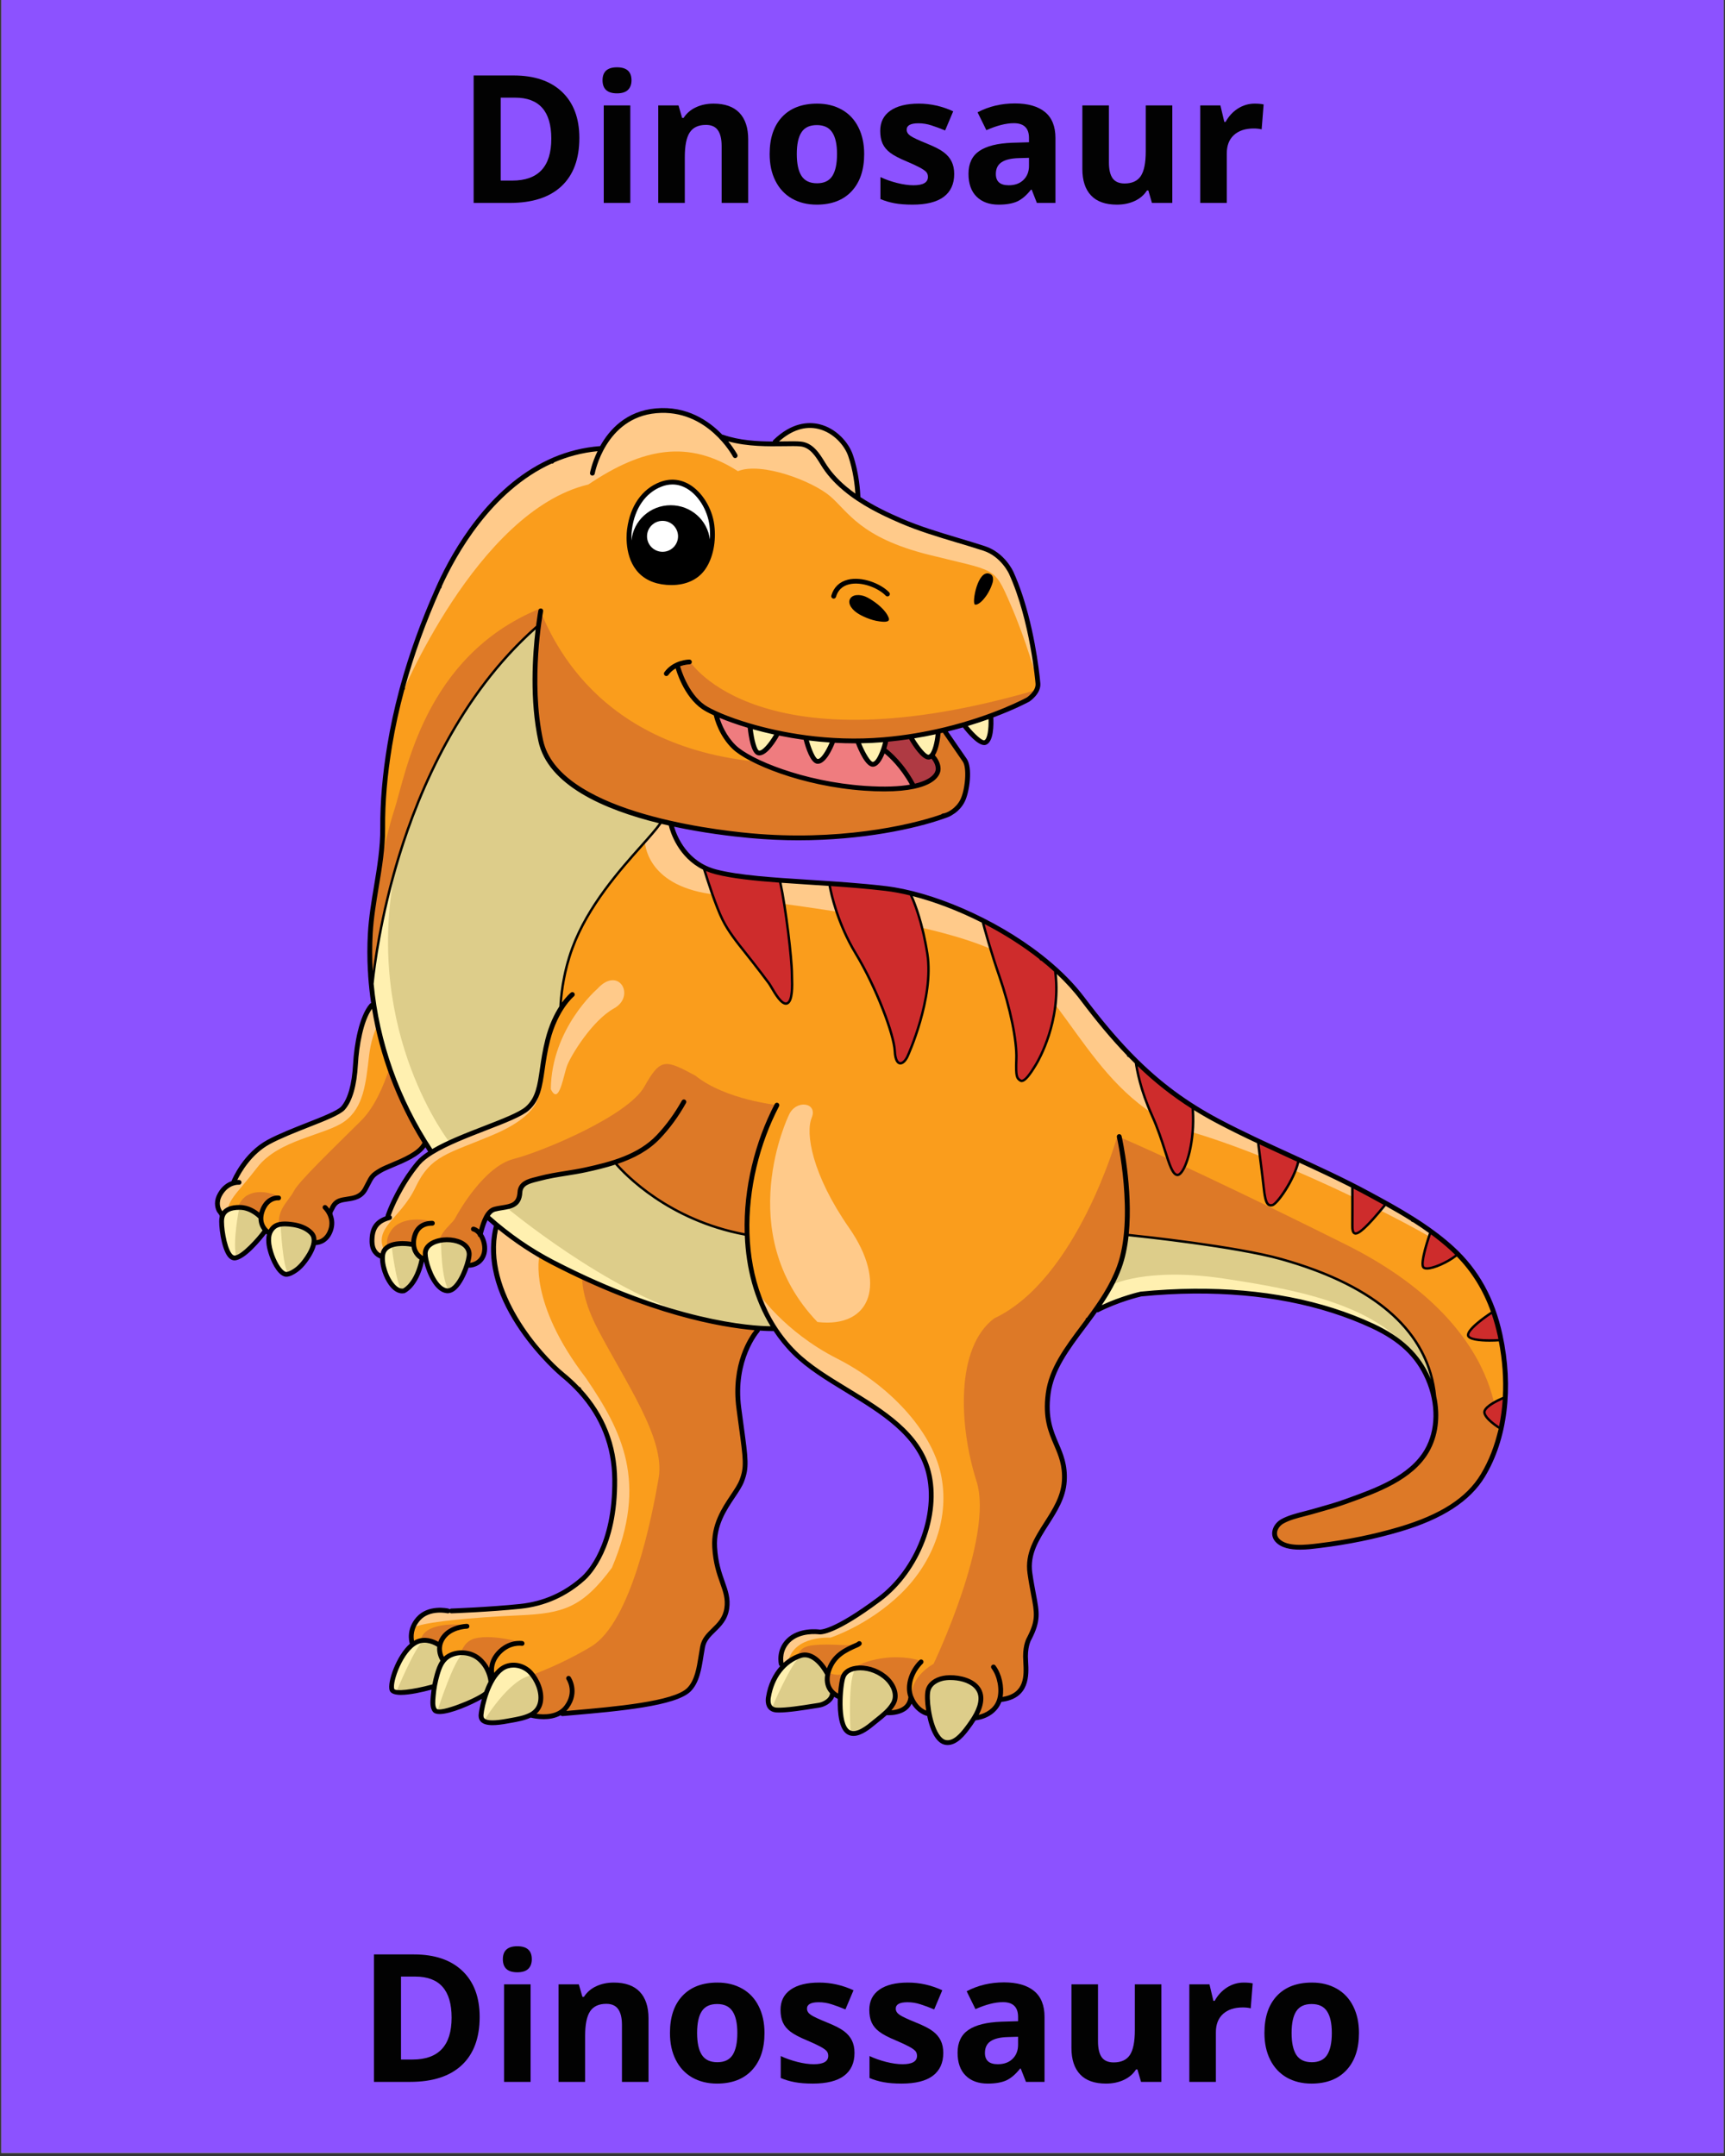 <svg xmlns="http://www.w3.org/2000/svg" xmlns:xlink="http://www.w3.org/1999/xlink" width="360" zoomAndPan="magnify" viewBox="0 0 270 337.5" height="450" preserveAspectRatio="xMidYMid meet" version="1.0"><rect x="0" y="0" width="270" height="337.5" fill="#333333" stroke="none"/><defs><g/><clipPath id="4bd7fe0dea"><path d="M 0.199 0 L 269.801 0 L 269.801 337 L 0.199 337 Z M 0.199 0 " clip-rule="nonzero"/></clipPath><clipPath id="013ad6365d"><path d="M 33.266 64 L 236 64 L 236 270 L 33.266 270 Z M 33.266 64 " clip-rule="nonzero"/></clipPath><clipPath id="99484566eb"><path d="M 33.266 63.484 L 236.965 63.484 L 236.965 273.176 L 33.266 273.176 Z M 33.266 63.484 " clip-rule="nonzero"/></clipPath></defs><g clip-path="url(#4bd7fe0dea)"><path fill="#ffffff" d="M 0.199 0 L 269.801 0 L 269.801 337 L 0.199 337 Z M 0.199 0 " fill-opacity="1" fill-rule="nonzero"/><path fill="#8c52ff" d="M 0.199 0 L 269.801 0 L 269.801 337 L 0.199 337 Z M 0.199 0 " fill-opacity="1" fill-rule="nonzero"/></g><g clip-path="url(#013ad6365d)"><path fill="#fa9d1c" d="M 93.859 70.527 C 93.859 70.527 96.402 65.039 100.781 64.543 C 105.164 64.047 108.129 65.039 108.129 65.039 C 108.129 65.039 111.488 66.828 113.008 68.613 C 115.746 69.309 121.102 69.457 121.102 69.457 C 121.102 69.457 123.18 66.949 125.707 66.68 C 128.238 66.406 130.363 67.719 131.707 68.938 C 133.055 70.152 133.977 74.277 133.977 74.352 C 133.977 74.426 134.273 78 134.273 78 C 134.273 78 139.426 81.254 145.355 83.043 C 151.281 84.828 154.641 86.195 154.641 86.195 C 154.641 86.195 157.156 86.941 158.574 90.367 C 159.996 93.793 161.164 99.156 161.391 100.051 C 161.613 100.945 162.461 107.102 162.461 107.102 C 162.461 107.102 162.336 109.039 160.145 109.984 C 157.953 110.926 148.043 114.305 148.043 114.305 L 151.48 119.645 C 151.48 119.645 151.578 123.816 150.605 125.254 C 149.637 126.695 149.461 127.141 147.621 127.91 C 145.777 128.68 134.473 130.52 134.023 130.566 C 133.574 130.617 123.734 131.926 114.801 130.535 C 106.965 129.246 104.773 128.781 104.773 128.781 C 104.773 128.781 105.887 133.031 108.926 134.938 C 111.961 136.848 119.816 137.621 119.816 137.621 L 138.074 138.91 C 138.074 138.91 145.777 140.172 150.922 142.652 C 156.07 145.137 162.578 149.441 162.578 149.441 C 162.578 149.441 167.555 153.543 170.512 157.352 C 173.465 161.16 176.055 165.102 179.375 167.883 C 182.695 170.66 190.398 175.363 191.926 176.258 C 193.453 177.152 208.16 183.543 208.293 183.707 C 208.426 183.871 219.512 189.699 219.512 189.699 L 224.492 193.109 C 224.492 193.109 229.641 196.984 232.129 201.387 C 234.621 205.789 235.551 213.438 235.551 213.438 C 235.551 213.438 236.18 220.855 234.586 225.324 C 232.992 229.793 231.035 234.695 223.598 237.738 C 217.523 240.156 209.453 242.078 203.578 242.34 C 200.922 242.441 199.762 241.082 199.527 240.125 C 199.293 239.164 199.461 238.039 205.172 236.711 C 210.883 235.387 218.352 231.68 218.352 231.68 C 218.352 231.68 223.199 229.496 224.262 224.762 C 225.09 220.59 224.594 217.312 222.633 214.199 C 220.676 211.086 215.996 205.609 209.82 203.82 C 203.645 202.031 181.102 197.777 174.328 200.395 C 172.238 204.301 166.227 212.543 166.227 212.543 C 166.227 212.543 163.441 217.012 163.938 221.25 C 164.434 225.488 166.363 228.203 166.363 228.203 C 166.363 228.203 167.488 232.277 165.164 236.215 C 162.84 240.156 161.281 242.969 161.215 244.594 C 161.148 246.215 161.98 251.016 161.98 251.016 C 161.98 251.016 162.309 254.16 161.047 256.543 C 160.617 258.301 160.492 262.52 160.445 262.621 C 160.395 262.719 160.445 265.203 156.41 266.172 C 156.234 267.039 154.293 269.078 151.652 269.102 C 149.016 269.125 145.305 268.453 145.305 268.453 C 145.305 268.453 143.285 267.414 142.738 266.07 C 141.844 267.113 140.824 268.629 138.309 268.035 C 135.793 267.438 131.41 265.699 131.41 265.699 C 131.41 265.699 130.363 264.73 128.895 263.59 C 127.426 262.445 122.273 260.633 122.273 260.633 C 122.273 260.633 121.797 256.984 124.238 256.188 C 126.68 255.395 128.473 255.395 128.547 255.395 C 128.621 255.395 130.363 254.996 133.574 253.059 C 136.789 251.125 139.902 248.887 141.992 245.562 C 144.082 242.234 146.242 237.109 145.711 232.707 C 145.18 229.031 144.082 225.555 139.535 222.379 C 134.988 219.199 126.652 213.703 126.652 213.703 C 126.652 213.703 122.039 210.195 121.273 208.074 C 119.418 207.844 118.555 207.977 118.555 207.977 C 118.555 207.977 115.434 212.379 115.531 217.477 C 115.633 222.574 116.562 227.875 116.562 227.875 C 116.562 227.875 117.457 229.695 114.504 234.395 C 112.344 238.367 110.984 240.254 112.41 245.652 C 114.039 250.188 114.703 252.375 111.613 255.32 C 109.656 257.273 109.391 259.789 109.391 260.055 C 109.391 260.32 109.723 265.055 104.973 265.945 C 100.227 266.84 92.723 267.77 91.859 267.934 C 90.996 268.098 87.844 268.23 87.844 268.23 C 87.844 268.23 84.82 269.555 82.566 268.035 C 80.309 266.512 64.57 258.762 64.57 258.762 L 64.469 256.711 C 64.469 256.711 63.938 251.91 68.453 252.008 C 72.969 252.109 82.93 251.348 83.027 251.348 C 83.129 251.348 89.637 249.527 92.523 245.816 C 95.414 242.109 95.91 235.984 96.012 235.82 C 96.109 235.652 96.773 229.363 95.148 225.191 C 93.52 221.02 91.195 218.238 91.195 218.238 L 88.273 215.324 C 88.273 215.324 81.902 209.695 79.578 204.633 C 77.254 199.566 77.121 196.09 77.188 195.328 C 77.254 194.566 77.816 191.984 77.816 191.984 L 76.156 190.496 L 75.062 193.094 C 75.062 193.094 77.984 197.23 73.02 198.027 C 68.77 198.406 66.164 197 66.164 197 L 59.641 196.602 C 59.641 196.602 57.566 195.445 58.477 192.762 C 59.391 190.559 60.867 190.461 60.867 190.461 C 60.867 190.461 61.766 187.605 62.91 185.793 C 64.055 183.98 65.676 181.746 66.023 181.523 C 66.371 181.297 67.668 180.328 67.668 180.328 C 67.668 180.328 66.594 178.863 66.594 178.938 C 66.594 179.012 65.352 181.051 61.641 182.293 C 58.727 183.285 57.707 185.32 57.707 185.32 C 57.707 185.32 57.582 187.281 53.25 187.977 C 51.656 188.723 51.73 189.988 51.73 189.988 C 51.73 189.988 53.48 193.672 49.066 194.75 C 45.332 195.164 41.629 192.68 41.629 192.68 C 41.629 192.68 34.508 190.18 34.492 190.129 C 34.473 190.082 33.262 188.625 34.523 186.969 C 35.785 185.312 36.648 184.949 36.664 184.898 C 36.684 184.848 38.41 181.371 39.82 180.246 C 41.23 179.121 46.477 176.605 46.477 176.605 C 46.477 176.605 52.652 174.246 53.273 173.801 C 53.898 173.352 55.242 171.266 55.242 169.875 C 55.242 168.484 56.363 160.812 56.363 160.812 C 56.363 160.812 57.605 157.883 58.379 157.359 C 58.305 156.094 57.832 148.215 57.832 148.215 C 57.832 148.215 58.66 140.93 59.16 137.457 C 59.656 133.977 59.891 129.707 59.891 129.707 C 59.891 129.707 60.254 120.074 61.383 115.074 C 62.512 110.074 63.258 105.586 66.098 98.039 C 68.938 90.492 72.172 84.133 76.555 79.418 C 80.938 74.699 87.66 71.207 90.367 70.711 C 93.074 70.211 93.859 70.527 93.859 70.527 " fill-opacity="1" fill-rule="nonzero"/></g><path fill="#dd7927" d="M 62.238 162.203 C 62.238 162.203 60.668 171.289 56.535 175.414 C 52.402 179.535 46.727 184.949 45.977 186.488 C 45.23 188.027 42.594 189.863 44.137 193.043 C 45.93 193.293 48.832 194.766 49.332 194.633 C 49.828 194.5 51.938 193.902 51.953 192.133 C 51.973 190.363 51.656 189.633 51.656 189.633 C 51.656 189.633 52.418 188.145 54.012 187.695 C 55.605 187.25 56.336 187.184 56.918 186.273 C 57.5 185.363 58.129 184.27 58.129 184.27 C 58.129 184.27 60.289 182.566 62.312 181.82 C 64.336 181.074 65.301 180.43 66.082 179.617 C 66.859 178.809 67.941 177.383 67.941 177.383 L 62.238 162.203 " fill-opacity="1" fill-rule="nonzero"/><path fill="#dd7927" d="M 36.715 191.652 C 36.715 191.652 36.684 188.277 38.707 187.117 C 40.734 185.957 43.324 187.148 43.324 187.148 C 43.324 187.148 41.199 188.309 40.766 189.996 C 40.336 191.688 39.473 191.887 39.34 191.949 C 39.207 192.016 36.715 191.652 36.715 191.652 " fill-opacity="1" fill-rule="nonzero"/><path fill="#dd7927" d="M 121.773 173.004 C 121.773 173.004 113.559 172.184 108.852 168.387 C 104.145 165.855 103.398 165.555 100.859 170.098 C 98.316 174.645 85.02 180.23 80.391 181.422 C 75.758 182.613 71.742 189.734 71.211 190.758 C 70.68 191.785 67.391 193.773 69.352 196.188 C 72.738 197.746 73.719 198.008 73.965 197.977 C 74.215 197.945 75.859 197.164 75.875 195.512 C 75.891 193.855 75.242 192.68 75.242 192.68 C 75.242 192.68 76.539 189.535 77.699 189.285 C 78.863 189.035 79.926 190.641 80.023 190.676 C 80.125 190.711 111.84 199.598 113.707 199.152 C 115.574 198.707 117.027 194.5 117.027 194.301 C 117.027 194.102 116.594 188.012 117.758 183.441 C 118.918 178.871 121.773 173.004 121.773 173.004 " fill-opacity="1" fill-rule="nonzero"/><path fill="#dd7927" d="M 61.59 196.496 C 61.59 196.496 59.574 195.129 61.191 192.672 C 62.812 190.211 66.969 190.957 67.465 191.23 C 65.574 191.949 64.703 192.746 64.727 194.93 C 64.43 196.074 61.59 196.496 61.59 196.496 " fill-opacity="1" fill-rule="nonzero"/><path fill="#dd7927" d="M 91.895 196.543 C 91.895 196.543 89.281 199.895 93.613 208.164 C 97.945 216.434 104.145 225.223 103.098 231.332 C 102.055 237.441 98.84 253.98 92.492 257.777 C 86.141 261.578 80.09 263.289 80.09 263.289 L 83.062 268.398 C 83.062 268.398 85.77 268.852 87.762 268.184 C 90.426 268.133 98.941 267.238 102.328 266.52 C 105.715 265.797 108.18 265.996 109.023 262.422 C 109.871 258.844 110.219 256.438 110.645 255.941 C 111.066 255.445 113.582 253.906 113.832 251.621 C 114.078 249.336 112.91 247.273 112.91 247.273 C 112.91 247.273 111.465 243.277 111.84 240.895 C 112.211 238.508 113.832 235.668 114.504 234.395 C 115.176 233.121 116.52 231.281 116.57 228.18 C 116.621 225.074 114.902 218.77 115.398 216.16 C 115.898 213.555 118.062 208.539 118.312 208.117 C 118.562 207.695 119.258 206.551 119.258 206.551 L 91.895 196.543 " fill-opacity="1" fill-rule="nonzero"/><path fill="#dd7927" d="M 71.641 261.445 C 71.641 261.445 71.574 257.172 74.332 256.48 C 77.086 255.785 81.504 257.074 81.504 257.074 C 81.504 257.074 77.551 257.637 76.953 260.418 C 76.461 263.266 76.488 263.102 76.488 263.102 L 71.641 261.445 " fill-opacity="1" fill-rule="nonzero"/><path fill="#dd7927" d="M 65.965 257.902 C 65.965 257.902 65.125 255.793 67.715 254.824 C 70.305 253.855 73.27 254.523 73.27 254.523 C 73.27 254.523 69.684 254.027 68.785 257.805 C 68.215 259.492 65.965 257.902 65.965 257.902 " fill-opacity="1" fill-rule="nonzero"/><path fill="#dd7927" d="M 174.887 177.848 C 174.887 177.848 168.609 200.27 155.613 206.379 C 149.562 210.922 150.059 223.137 152.848 231.879 C 155.637 240.621 146.125 260.461 146.125 260.461 C 146.125 260.461 142.324 262.504 142.789 265.684 C 143.688 268.066 146.008 268.465 146.871 268.727 C 147.734 268.992 152.949 268.992 152.949 268.992 C 152.949 268.992 154.629 268.727 155.449 267.785 C 156.273 266.84 156.719 266.012 156.719 266.012 C 156.719 266.012 159.77 266.031 160.336 263.117 C 160.898 260.203 160.453 258.531 160.633 257.672 C 160.816 256.809 161.961 254.922 162.086 254.328 C 162.211 253.73 162.109 251.273 161.938 250.477 C 161.762 249.684 160.918 245.711 161.238 243.848 C 161.562 241.984 164.574 237.191 164.574 237.191 C 164.574 237.191 166.719 233.965 166.52 231.035 C 166.32 228.105 165.348 225.992 165.348 225.992 C 165.348 225.992 163.781 221.922 163.855 219.391 C 163.93 216.855 165.621 213.953 167.016 211.395 C 168.41 208.836 171.871 204.738 173.715 201.684 C 175.559 198.629 181.383 197.711 181.734 197.711 C 182.082 197.711 216.867 205.336 219.781 208.836 C 222.691 212.336 225.16 217.18 224.762 222.145 C 224.312 226.367 222.645 229.742 217.039 232.551 C 211.863 234.809 203.793 237.043 203.793 237.043 C 203.793 237.043 200.383 238.234 200.309 238.336 C 200.23 238.434 199.188 239.801 199.637 240.742 C 200.082 241.688 201.355 241.938 202.922 242.059 C 204.492 242.184 211.047 241.379 217.223 239.891 C 223.398 238.402 227.184 236.086 228.941 234.461 C 230.703 232.84 232.695 230.09 233.922 227.477 C 235.152 224.859 236.062 207.496 210.668 194.832 C 185.27 182.168 174.887 177.848 174.887 177.848 " fill-opacity="1" fill-rule="nonzero"/><path fill="#dd7927" d="M 129.617 261.852 C 129.652 261.785 131.137 262.594 132.23 261.875 C 133.328 261.156 135.02 260.012 138.234 259.566 C 141.445 259.121 143.809 259.887 143.809 259.887 C 143.809 259.887 141.969 263.863 142.465 265.375 C 142.59 266.246 143.012 268.258 138.707 268.109 C 134.398 267.957 131.012 265.551 131.012 265.551 C 131.012 265.551 128.645 263.762 129.617 261.852 " fill-opacity="1" fill-rule="nonzero"/><path fill="#dd7927" d="M 125.086 260.484 C 125.086 260.484 123.965 257.926 127.176 257.555 C 130.387 257.184 132.977 257.875 134.449 257.281 C 132.879 258.027 130.613 259.293 129.992 260.684 C 129.367 262.074 129.344 262.348 129.27 262.371 C 129.195 262.398 125.531 261.578 125.086 260.484 " fill-opacity="1" fill-rule="nonzero"/><path fill="#dd7927" d="M 58.031 143.281 C 58.031 143.281 59.922 132.258 61.715 126.793 C 63.508 121.332 66.297 102.758 84.422 95.309 C 86.516 100.176 94.086 118.75 123.168 119.543 C 140.699 120.734 142.855 115.305 142.957 115.305 C 143.055 115.305 147.406 114.41 147.504 114.41 C 147.602 114.41 150.059 117.258 150.16 117.559 C 150.258 117.855 151.48 119.766 151.43 121.305 C 151.379 122.844 150.906 126.246 149.039 127.289 C 147.172 128.332 140.375 129.773 140.375 129.773 C 140.375 129.773 129.195 131.961 119.086 130.965 C 108.977 129.973 102.652 128.383 102.652 128.383 C 102.652 128.383 61.418 145.516 60.07 151.773 C 58.727 158.031 58.195 154.902 58.195 154.902 C 58.195 154.902 57.398 146.559 58.031 143.281 " fill-opacity="1" fill-rule="nonzero"/><path fill="#dd7927" d="M 108.027 103.602 C 108.027 103.602 118.887 120.734 162.512 107.922 C 162.512 107.922 162.086 109.363 159.223 110.43 C 156.359 111.5 148.066 114.355 144.109 115.023 C 140.152 115.695 131.535 116.859 123.266 115.008 C 115 113.152 111.016 111.531 108.957 109.676 C 106.898 107.824 105.805 103.98 105.805 103.98 L 108.027 103.602 " fill-opacity="1" fill-rule="nonzero"/><path fill="#ffca8a" d="M 62.562 109.41 C 62.562 109.41 74.562 80.012 92.094 75.84 C 100.66 70.078 107.73 68.789 115.5 73.754 C 119.184 72.266 127.152 75.293 129.941 77.68 C 132.73 80.062 134.621 84.133 145.281 86.816 C 155.938 89.496 155.539 88.555 158.129 94.516 C 160.719 100.473 162.211 106.133 162.211 106.133 C 162.211 106.133 161.414 99.711 161.348 99.578 C 161.281 99.445 158.992 91.469 158.992 91.469 C 158.992 91.469 157.363 86.734 154.109 85.773 C 150.855 84.812 143.023 83.023 137.609 79.98 C 134.355 77.992 134.273 78 134.273 78 C 134.273 78 134.023 73.488 133.262 71.336 C 132.496 69.188 129.508 66.305 125.457 66.637 C 122.703 67.102 121.102 69.457 121.102 69.457 C 121.102 69.457 115.035 69.188 113.273 68.457 C 110.816 66.602 107.531 64.816 105.273 64.383 C 103.016 63.953 100.129 64.75 97.969 65.84 C 95.812 66.934 94.117 70.477 94.117 70.477 C 94.117 70.477 85.918 70.742 81.336 74.945 C 76.754 79.152 73.004 83.289 70.016 89.02 C 67.027 94.746 64.672 102.359 64.539 102.426 C 64.406 102.492 62.562 109.41 62.562 109.41 " fill-opacity="1" fill-rule="nonzero"/><path fill="#ffca8a" d="M 59.996 158.949 C 59.996 158.949 58.262 160.996 57.766 165.266 C 57.266 169.535 56.934 173.344 53.945 175.531 C 50.957 177.715 43.652 178.344 40.27 182.746 C 36.883 187.148 35.289 188.012 35.688 190.527 C 34.723 190.824 34.723 189.965 34.723 189.965 C 34.723 189.965 33.676 189.617 34.176 187.828 C 34.672 186.039 35.52 185.445 36.742 185.023 C 37.016 183.086 39.207 179.859 43.738 178.02 C 48.27 176.184 52.5 174.691 53.672 173.477 C 54.844 172.258 55.016 170.945 55.289 169.578 C 55.566 168.211 56.113 162.797 56.262 161.855 C 56.41 160.91 58.277 156.27 58.727 156.094 C 59.176 155.922 59.996 158.949 59.996 158.949 " fill-opacity="1" fill-rule="nonzero"/><path fill="#ffca8a" d="M 93.488 154.805 C 93.488 154.805 86.316 160.961 86.215 170.496 C 87.512 173.18 88.176 168.344 88.773 166.789 C 89.371 165.23 92.656 159.77 96.109 157.852 C 99.562 155.93 96.84 151.094 93.488 154.805 " fill-opacity="1" fill-rule="nonzero"/><path fill="#ffca8a" d="M 84.273 171.441 C 84.273 171.441 84.422 174.57 77.254 177.613 C 70.082 180.66 67.426 180.824 65.035 185.859 C 62.645 190.891 58.297 192.117 60.223 195.957 C 60.023 197.316 59.523 196.785 59.523 196.785 C 59.523 196.785 57.906 195.773 58.055 194.16 C 58.203 192.547 58.875 191.527 59.797 190.906 C 60.719 190.285 60.719 190.285 60.719 190.285 C 60.719 190.285 64.031 184.152 65 182.266 C 65.973 180.379 69.98 178.891 69.98 178.891 C 69.98 178.891 77.926 175.812 78.348 175.711 C 78.77 175.613 83.402 173.625 84.273 171.441 " fill-opacity="1" fill-rule="nonzero"/><path fill="#ffca8a" d="M 100.934 131.66 C 100.934 131.883 101.082 138.441 111.094 139.93 C 121.102 141.418 147.992 144.102 157.629 149.836 C 167.266 155.574 171.523 172.707 186.91 177.324 C 202.301 181.945 224.336 193.34 227.102 195.727 C 225.906 194.086 220.875 190.727 216.027 187.812 C 211.184 184.898 197.57 178.973 197.57 178.973 C 197.57 178.973 189.137 175.297 183.758 171.258 C 178.379 167.219 169.613 156.891 169.516 156.789 C 169.418 156.691 165.5 150.332 156.668 145.633 C 147.836 140.93 141.828 139.109 134.023 138.449 L 120.246 137.652 C 120.246 137.652 112.211 137.785 107.863 134.109 C 106.07 132.09 105.008 128.879 105.008 128.879 L 103.348 128.715 L 100.934 131.66 " fill-opacity="1" fill-rule="nonzero"/><path fill="#ffca8a" d="M 123.469 174.57 C 123.469 174.57 114.504 192.945 127.949 206.949 C 136.516 207.941 138.805 200.691 132.93 192.25 C 127.051 183.805 126.055 177.352 127.051 174.965 C 128.047 172.582 124.562 172.035 123.469 174.57 " fill-opacity="1" fill-rule="nonzero"/><path fill="#ffca8a" d="M 84.422 196.617 C 84.422 196.617 82.633 203.871 91.695 215.691 C 97.371 224.031 101.457 232.004 95.777 245.414 C 91.148 251.668 88.16 252.562 81.285 252.863 C 74.414 253.16 65.465 253.93 64.637 254.891 C 65.301 253.301 65.5 251.875 69.715 252.141 C 73.934 252.406 82.664 251.281 82.664 251.281 C 82.664 251.281 89.969 249.691 92.691 245.52 C 95.414 241.348 96.242 234.562 96.242 234.461 C 96.242 234.363 96.574 227.906 94.383 223.336 C 92.191 218.77 88.707 215.691 88.707 215.691 C 88.707 215.691 82.035 210.227 80.176 205.824 C 78.316 201.422 77.086 199.863 77.285 195.891 C 77.484 191.918 77.918 191.023 77.918 191.023 C 77.918 191.023 84.555 194.367 84.555 194.5 C 84.555 194.633 84.422 196.617 84.422 196.617 " fill-opacity="1" fill-rule="nonzero"/><path fill="#ffca8a" d="M 118.488 201.984 C 118.41 202.207 122.746 208.465 130.961 212.637 C 139.18 216.809 145.75 223.883 147.246 230.664 C 148.742 237.441 146.125 244.52 140.973 249.508 C 135.816 254.5 129.965 256.363 129.965 256.363 C 129.965 256.363 124.34 255.965 123.367 260.062 C 122.496 261.203 122.422 260.809 122.422 260.809 C 122.422 260.809 121.773 259.539 122.496 258.25 C 123.219 256.957 124.512 255.617 127.898 255.297 C 131.285 254.973 133.949 252.613 133.949 252.613 C 133.949 252.613 139.527 250.156 142.316 245.215 C 145.105 240.273 146.34 235.191 145.41 230.621 C 144.484 227.344 141.859 224.133 138.672 221.684 C 135.484 219.23 128.379 215.125 128.348 215.027 C 128.312 214.926 123.07 210.953 120.945 207.281 C 118.82 203.605 118.52 201.883 118.488 201.984 " fill-opacity="1" fill-rule="nonzero"/><path fill="#ffffff" d="M 98.668 86.004 C 98.668 86.004 98.336 83.836 98.898 81.254 C 99.465 78.672 101.457 76.832 103.297 75.957 C 105.141 75.078 107.316 75.609 108.777 76.785 C 110.238 77.957 111.102 80.539 111.449 83.258 C 111.797 85.973 110.984 86.469 110.586 87.113 C 110.188 87.758 105.77 89.117 103.465 88.668 C 101.156 88.223 98.668 86.004 98.668 86.004 " fill-opacity="1" fill-rule="nonzero"/><path fill="#ef7c7f" d="M 112.246 111.863 C 112.246 111.863 119.184 115.109 127.516 115.703 C 135.852 116.301 136.98 115.934 136.98 115.934 C 136.98 115.934 141.219 120.039 141.617 120.613 C 142.016 121.184 143.039 123.195 143.039 123.195 C 143.039 123.195 136.363 123.789 130.238 122.695 C 124.113 121.605 118.461 119.57 115.848 117.707 C 113.234 115.844 112.203 112.723 112.246 111.863 " fill-opacity="1" fill-rule="nonzero"/><path fill="#af3a43" d="M 136.98 116.02 L 142.574 115.406 C 142.574 115.406 146.125 118.316 146.191 118.402 C 146.258 118.484 148.832 120.621 145.098 122.426 C 142.871 123.152 142.906 122.953 142.906 122.953 C 142.906 122.953 141.246 119.758 139.984 118.832 C 138.723 117.906 136.98 116.02 136.98 116.02 " fill-opacity="1" fill-rule="nonzero"/><path fill="#fff0b0" d="M 117.227 113.73 C 117.227 113.73 118.074 117.855 118.602 117.984 C 119.137 118.121 120.062 117.441 120.113 117.324 C 120.164 117.207 121.824 114.809 121.824 114.809 L 117.227 113.73 " fill-opacity="1" fill-rule="nonzero"/><path fill="#fff0b0" d="M 126.148 115.578 C 126.148 115.578 127.293 118.914 127.824 119.105 C 128.355 119.293 129.027 118.617 129.121 118.508 C 129.211 118.402 130.516 115.934 130.516 115.934 L 126.148 115.578 " fill-opacity="1" fill-rule="nonzero"/><path fill="#fff0b0" d="M 134.191 116.051 C 134.191 116.051 135.336 118.816 136.102 119.254 C 136.863 119.691 137.094 119.66 137.543 119.211 C 137.992 118.766 138.84 115.785 138.84 115.785 L 134.191 116.051 " fill-opacity="1" fill-rule="nonzero"/><path fill="#fff0b0" d="M 142.441 115.383 C 142.477 115.508 144.348 118.574 145.141 118.488 C 145.938 118.398 146.164 118.027 146.227 117.902 C 146.289 117.781 147.023 114.488 147.023 114.488 L 142.441 115.383 " fill-opacity="1" fill-rule="nonzero"/><path fill="#fff0b0" d="M 150.746 113.547 C 150.746 113.547 152.762 115.805 153.461 116.027 C 154.156 116.254 154.043 116.527 154.617 115.844 C 155.188 115.16 154.902 112.27 154.914 112.219 C 154.93 112.168 150.746 113.547 150.746 113.547 " fill-opacity="1" fill-rule="nonzero"/><path fill="#fff0b0" d="M 84.309 98.156 C 84.367 98.242 83.527 103.918 83.742 106.035 C 83.957 108.152 83.859 116.199 85.484 118.617 C 87.113 121.035 90.102 123.812 94.086 125.371 C 98.07 126.926 103.598 128.559 103.598 128.559 L 97.871 135.164 C 97.871 135.164 93.312 141.172 92.293 142.809 C 91.27 144.449 88.707 149.812 88.281 152.742 C 87.859 155.672 87.785 157.582 87.785 157.582 C 87.785 157.582 85.695 161.457 85.297 164.191 C 84.898 166.922 84.871 172.383 82.281 173.625 C 79.691 174.867 71.773 178.195 71.727 178.27 C 71.676 178.344 67.465 180.281 67.465 180.281 L 63.656 173.648 C 63.656 173.648 59.672 164.539 58.379 157.359 C 57.93 152.816 58.203 152.965 58.203 152.965 L 59.797 144.078 C 59.797 144.078 62.238 135.188 62.387 134.145 C 62.535 133.102 66.246 123.492 66.246 123.492 L 70.828 114.402 L 76.156 106.359 L 80.465 101.367 C 80.465 101.367 84.051 97.801 84.309 98.156 " fill-opacity="1" fill-rule="nonzero"/><path fill="#fff0b0" d="M 40.668 190.23 C 40.668 190.23 38.41 188.738 36.965 188.953 C 35.52 189.172 34.656 189.883 34.574 191.34 C 34.492 192.797 35.652 196.207 36.168 196.637 C 36.684 197.066 37.328 196.57 37.961 196.305 C 38.59 196.039 41.48 192.664 41.48 192.664 L 42.129 192.961 C 42.129 192.961 42.094 197.215 43.703 198.836 C 45.133 200.113 46.527 198.637 47.059 198.289 C 47.59 197.945 49.016 195.211 49.117 194.316 C 49.215 193.426 49.148 192.895 47.238 192.117 C 45.332 191.34 43.57 191.504 42.527 192.199 C 42.262 192.562 42.176 192.812 42.176 192.812 C 42.176 192.812 41.398 192.266 41.082 191.52 C 40.766 190.777 40.668 190.23 40.668 190.23 " fill-opacity="1" fill-rule="nonzero"/><path fill="#fff0b0" d="M 64.742 194.707 C 64.742 194.707 61.504 194.371 60.582 195.18 C 59.66 195.984 59.672 196.828 59.922 198.418 C 60.172 200.008 61.539 201.711 62.25 202.059 C 62.961 202.406 63.484 202.465 63.969 201.758 C 64.453 201.051 66.164 197 66.164 197 L 66.656 197.328 C 66.656 197.328 67.941 201.211 68.859 201.82 C 69.781 202.43 70.789 202.316 71.512 201.422 C 72.234 200.531 73.117 198.059 73.305 196.98 C 73.492 195.898 73.469 194.684 71.727 194.336 C 69.98 193.988 68.066 194.023 67.156 194.707 C 66.246 195.391 66.582 196.742 66.52 196.754 C 66.457 196.77 66.121 196.965 65.477 196.348 C 64.828 195.727 64.742 194.707 64.742 194.707 " fill-opacity="1" fill-rule="nonzero"/><path fill="#fff0b0" d="M 68.688 257.355 C 68.688 257.355 65.582 255.766 64.008 257.902 C 62.43 260.039 61.301 263 61.301 263.547 C 61.301 264.094 61.285 264.457 61.996 264.773 C 62.711 265.086 67.855 264.125 67.855 264.125 C 67.855 264.125 67.508 266.742 67.891 267.336 C 68.273 267.934 68.703 268.164 69.98 267.836 C 71.262 267.504 75.875 265.352 76.023 265.316 C 76.172 265.285 74.531 268.613 75.793 269.324 C 77.055 270.035 79.078 269.488 80.738 269.207 C 82.398 268.926 84.074 268.645 84.488 267.223 C 84.906 265.797 84.375 263.516 83.363 262.09 C 82.348 260.668 80.574 260.234 78.762 261.164 C 76.953 262.09 76.938 263 76.938 263 C 76.938 263 75.809 258.516 72.656 258.812 C 69.5 259.109 69.117 260.336 69.168 260.105 C 69.219 259.871 68.688 257.355 68.688 257.355 " fill-opacity="1" fill-rule="nonzero"/><path fill="#fff0b0" d="M 129.227 261.527 C 129.227 261.527 128.18 259.344 126.555 259.211 C 124.93 259.078 123.863 259.59 122.121 261.559 C 120.379 263.531 119.93 266.859 120.645 267.504 C 121.359 268.148 125.211 267.555 125.789 267.453 C 126.371 267.355 130.723 266.707 130.438 265.418 C 130.156 264.125 129.773 264.059 129.594 263.082 C 129.41 262.105 129.227 261.527 129.227 261.527 " fill-opacity="1" fill-rule="nonzero"/><path fill="#fff0b0" d="M 136.664 261.41 C 136.617 261.391 132.762 260.617 132.117 262.023 C 131.469 263.43 131.5 266.297 131.52 267.754 C 131.535 269.207 132.117 270.945 132.781 271.18 C 133.445 271.41 134.707 271.16 136.117 270.203 C 137.527 269.242 139.934 266.277 139.902 266.461 C 139.867 266.645 141.426 263.695 136.664 261.41 " fill-opacity="1" fill-rule="nonzero"/><path fill="#ddcd8a" d="M 149.328 262.52 C 149.281 262.512 146.34 262.141 145.496 264.258 C 144.648 266.379 145.695 269.59 145.977 270.449 C 146.258 271.309 147.004 272.766 147.969 272.867 C 148.93 272.965 150.176 271.824 151.137 270.945 C 152.102 270.07 153.66 266.492 153.629 265.98 C 153.598 265.469 153.762 263.266 149.328 262.52 " fill-opacity="1" fill-rule="nonzero"/><path fill="#fff0b0" d="M 96.477 182.043 C 96.477 182.043 97.805 183.855 100.426 185.957 C 103.051 188.062 109.008 191.09 109.109 191.105 C 109.207 191.121 113.688 192.598 113.789 192.645 C 113.891 192.695 116.941 193.324 116.941 193.324 C 116.941 193.324 117.16 198.707 118.121 201.223 C 119.086 203.738 121.391 208.09 121.391 208.09 C 121.391 208.09 115 207.668 109.848 206.551 C 104.691 205.434 92.094 200.543 91.746 200.344 C 91.395 200.145 84.125 196.121 80.441 193.887 C 76.754 191.652 76.258 190.262 76.258 190.262 C 76.258 190.262 76.582 189.195 77.75 189.172 C 78.922 189.145 81.238 188.883 81.422 187.406 C 81.609 185.93 81.797 185.16 83.004 184.898 C 84.211 184.637 91.16 183.148 91.16 183.148 L 96.477 182.043 " fill-opacity="1" fill-rule="nonzero"/><path fill="#fff0b0" d="M 176.453 193.367 C 176.453 193.367 188.781 194.883 188.855 194.883 C 188.93 194.883 196.746 196.246 196.746 196.246 C 196.746 196.246 203.543 197.539 209 200.121 C 214.449 202.703 217.836 205.656 217.836 205.656 C 217.836 205.656 220.875 208.488 222.02 210.605 C 223.168 212.727 223.812 214.48 223.93 214.879 C 224.047 215.277 224.129 217.031 224.129 217.031 C 224.129 217.031 222.367 212.645 221.059 211.781 C 219.746 210.922 216.262 208.141 213.34 206.98 C 210.418 205.824 204.109 203.273 197.504 202.645 C 190.895 202.016 185.352 202.18 185.352 202.18 C 185.352 202.18 179.242 202.48 178.246 202.676 C 177.25 202.875 171.457 204.914 171.457 204.914 C 171.457 204.914 175.16 200.031 175.492 197.711 C 175.824 195.395 176.453 193.367 176.453 193.367 " fill-opacity="1" fill-rule="nonzero"/><path fill="#ddcd8a" d="M 70.379 178.84 C 70.379 178.84 57.082 161.906 61.715 136.875 L 63.359 131.289 C 63.359 131.289 65.676 124.879 67.668 120.637 C 69.66 116.391 72.523 111.621 72.523 111.621 C 72.523 111.621 76.98 105.465 78.695 103.352 C 80.414 101.242 84 98.188 84 98.188 C 84 98.188 84.523 97.863 84.5 97.965 C 84.473 98.062 83.676 103.105 83.875 109.137 C 84.074 115.172 84.398 117.953 87.461 120.91 C 90.523 123.863 95.48 125.973 97.52 126.867 C 99.562 127.762 103.648 128.656 103.648 128.656 L 99.586 133.348 C 99.586 133.348 94.234 139.406 92.293 142.809 C 90.352 146.211 89.203 148.695 88.605 151.75 C 88.008 154.805 87.734 157.883 87.734 157.883 C 87.734 157.883 85.793 161.805 85.297 164.188 C 84.797 166.574 84.473 170 84.473 170 C 84.473 170 84.422 173.375 80.289 174.891 C 76.156 176.406 70.379 178.84 70.379 178.84 " fill-opacity="1" fill-rule="nonzero"/><path fill="#ddcd8a" d="M 43.918 191.719 C 43.918 191.719 44.25 198.523 45.133 199.316 C 46.957 198.59 48.5 196.883 49 195.477 C 49.496 194.07 49.164 192.73 48.102 192.23 C 47.039 191.734 45.016 191.371 43.918 191.719 " fill-opacity="1" fill-rule="nonzero"/><path fill="#ddcd8a" d="M 37.445 189.121 C 37.445 189.121 36.301 194.664 37.031 196.949 C 38.809 195.707 41.348 193.273 41.562 192.797 C 41.777 192.316 40.867 191.121 40.766 190.625 C 40.668 190.129 39.055 188.871 37.445 189.121 " fill-opacity="1" fill-rule="nonzero"/><path fill="#ddcd8a" d="M 61.301 195.047 C 61.301 195.047 62.016 201.188 62.895 201.883 C 63.938 201.488 64.59 200.742 65.484 199.137 C 66.379 197.527 65.797 196.77 65.797 196.77 C 65.797 196.77 64.555 194.898 64.555 194.715 C 64.555 194.531 61.531 194.352 61.301 195.047 " fill-opacity="1" fill-rule="nonzero"/><path fill="#ddcd8a" d="M 69.035 194.234 C 69.035 194.234 69.004 200.395 70.332 202.113 C 71.707 201.352 73.188 198.488 73.25 197.91 C 73.32 197.332 73.98 195.84 72.77 194.945 C 71.559 194.055 70.047 193.953 69.035 194.234 " fill-opacity="1" fill-rule="nonzero"/><path fill="#ddcd8a" d="M 79.246 189.004 C 79.246 189.004 95.105 202.207 108.254 205.855 C 121.398 209.508 120.977 207.977 120.977 207.977 C 120.977 207.977 119.184 204.234 118.188 200.988 C 117.191 197.746 116.941 193.324 116.941 193.324 C 116.941 193.324 109.723 192.281 104.375 188.605 C 99.363 185.164 97.207 183.242 96.242 181.953 C 93.719 182.648 86.848 183.938 84.191 184.535 C 81.535 185.129 81.801 185.992 81.535 186.586 C 81.27 187.184 81.004 188.805 79.246 189.004 " fill-opacity="1" fill-rule="nonzero"/><path fill="#ddcd8a" d="M 62.031 264.855 C 62.031 264.855 65 257.637 66.281 256.859 C 67.574 256.195 68.672 257.453 68.672 257.453 L 69.367 259.922 L 67.855 264.059 C 67.855 264.059 64.121 265.336 62.031 264.855 " fill-opacity="1" fill-rule="nonzero"/><path fill="#ddcd8a" d="M 68.453 267.852 C 68.453 267.852 71.078 259.625 72.504 258.828 C 73.965 258.629 75.395 259.938 76.059 260.766 C 76.723 261.594 76.77 263.133 76.77 263.133 L 75.926 265.336 C 75.926 265.336 70.895 267.969 68.453 267.852 " fill-opacity="1" fill-rule="nonzero"/><path fill="#ddcd8a" d="M 75.758 269.457 C 75.656 269.43 79.824 262.668 83.246 262.258 C 84.375 262.719 84.621 265.516 84.641 266.016 C 84.656 266.512 83.461 268.199 82.863 268.547 C 82.266 268.895 76.836 269.723 75.758 269.457 " fill-opacity="1" fill-rule="nonzero"/><path fill="#ddcd8a" d="M 120.801 267.387 C 120.801 267.387 123.816 260.285 125.359 259.168 C 127.004 258.77 129.07 261.105 129.492 262.023 C 129.918 262.941 129.441 264.211 130.266 265.129 C 130.488 265.898 129.941 266.891 127.449 267.09 C 124.961 267.289 120.879 267.688 120.801 267.387 " fill-opacity="1" fill-rule="nonzero"/><path fill="#ddcd8a" d="M 133.152 271.262 C 133.094 271.219 132.656 262.246 133.949 261.328 C 135.242 260.41 137.586 261.875 138.43 262.445 C 139.277 263.016 140.398 264.758 139.824 266.371 C 139.254 267.984 136.664 269.82 136.664 269.82 C 136.664 269.82 133.801 271.734 133.152 271.262 " fill-opacity="1" fill-rule="nonzero"/><path fill="#ddcd8a" d="M 173.863 201.188 C 173.863 201.188 179.293 198.309 191.543 200.145 C 203.793 201.98 216.344 204.465 222.02 213.207 C 224.113 217.23 224.129 217.031 224.129 217.031 L 224.113 215.473 C 224.113 215.473 222.52 210.953 220.527 208.488 C 218.535 206.023 213.43 201.906 208.625 199.895 C 203.82 197.887 199.637 196.719 193.438 195.527 C 187.234 194.336 179.59 193.688 179.59 193.688 L 176.254 193.293 C 176.254 193.293 175.707 197.738 173.863 201.188 " fill-opacity="1" fill-rule="nonzero"/><path fill="#ce2c2c" d="M 110.254 135.98 C 110.254 135.98 114.039 136.609 114.57 136.777 C 115.102 136.941 120.992 137.805 121.094 137.805 C 121.191 137.805 122.074 137.953 122.141 137.953 C 122.207 137.953 122.984 142.852 122.984 142.852 L 123.98 151.129 C 123.98 151.129 123.965 155.414 123.949 155.5 C 123.93 155.582 123.684 157.648 122.637 157.086 C 121.543 156.062 120.246 153.895 120.246 153.895 L 115.598 147.734 C 115.598 147.734 113.375 144.672 112.512 142.902 C 111.648 141.129 110.254 135.98 110.254 135.98 " fill-opacity="1" fill-rule="nonzero"/><path fill="#ce2c2c" d="M 129.793 138.367 C 129.793 138.367 134.305 138.863 136.695 138.863 C 139.086 138.863 142.59 139.84 142.59 139.84 C 142.59 139.84 144.184 144.406 144.633 146.691 C 145.082 148.977 145.461 152.453 145.012 155.219 C 144.566 157.98 143.355 162.188 143.355 162.188 L 141.711 165.961 C 141.711 165.961 140.945 167.254 140.316 165.961 C 139.785 164.867 140.016 163.41 139.785 162.863 C 139.551 162.32 138.125 157.785 137.461 156.176 C 136.797 154.57 133.977 149.309 133.977 149.309 C 133.977 149.309 132 145.664 131.633 144.754 C 131.27 143.844 129.742 138.93 129.793 138.367 " fill-opacity="1" fill-rule="nonzero"/><path fill="#ce2c2c" d="M 153.969 144.176 L 158.215 146.461 L 163.27 150.297 L 165.234 151.91 C 165.234 151.91 165.449 157.105 164.965 159.109 C 164.484 161.109 163.84 163.777 162.492 166.078 C 161.148 168.379 160.52 169.273 159.738 169.188 C 159.074 169.023 159.055 167.648 159.09 167.5 C 159.125 167.352 159.273 164.438 158.875 162.367 C 158.477 160.301 156.867 154.023 156.867 154.023 L 154.523 147.008 C 154.523 147.008 153.828 144.227 153.969 144.176 " fill-opacity="1" fill-rule="nonzero"/><path fill="#ce2c2c" d="M 177.965 166.375 C 177.965 166.375 181.75 169.75 182.562 170.332 C 183.375 170.91 186.746 173.293 186.746 173.293 C 186.746 173.293 186.793 176.871 186.547 178.379 C 186.297 179.883 185.715 183.16 184.387 183.973 C 184.156 184.172 183.473 183.176 183.41 183.043 C 183.344 182.914 181.863 178.656 181.863 178.656 L 180.273 174.504 C 180.273 174.504 179.094 171.738 179.043 171.59 C 178.992 171.441 177.699 166.641 177.965 166.375 " fill-opacity="1" fill-rule="nonzero"/><path fill="#ce2c2c" d="M 196.945 178.68 C 196.945 178.68 200.406 180.23 200.781 180.402 C 201.156 180.578 203.258 181.598 203.258 181.598 C 203.258 181.598 202.25 185.57 200.73 187.07 C 199.41 188.488 198.777 189.469 198.254 188.199 C 197.73 186.934 197.543 183.211 197.543 183.211 L 196.945 178.68 " fill-opacity="1" fill-rule="nonzero"/><path fill="#ce2c2c" d="M 211.699 185.559 C 211.75 185.582 216.902 188.398 216.902 188.398 C 216.902 188.398 214.102 191.949 213.082 192.645 C 212.059 193.34 211.863 193.242 211.711 192.508 C 211.562 191.777 211.699 185.559 211.699 185.559 " fill-opacity="1" fill-rule="nonzero"/><path fill="#ce2c2c" d="M 223.902 192.809 C 223.949 192.809 225.844 194.234 226.629 194.781 C 227.41 195.328 228.035 196.285 228.035 196.285 C 228.035 196.285 225.855 198.098 223.875 198.555 C 222.953 198.707 222.531 198.594 222.594 197.984 C 222.656 197.375 223.578 193.688 223.578 193.688 L 223.902 192.809 " fill-opacity="1" fill-rule="nonzero"/><path fill="#ce2c2c" d="M 233.754 205.316 L 234.707 208.461 L 234.914 209.754 C 234.914 209.754 232.57 209.93 231.422 209.777 C 230.27 209.629 230.008 209.508 229.844 208.965 C 229.684 208.426 230.828 207.469 230.828 207.469 L 233.754 205.316 " fill-opacity="1" fill-rule="nonzero"/><path fill="#ce2c2c" d="M 235.633 218.883 L 235.398 222.047 L 234.961 223.602 C 234.961 223.602 233.688 222.883 233.125 222.395 C 232.562 221.906 232.098 221.145 232.41 220.629 C 232.727 220.117 235.309 218.594 235.633 218.883 " fill-opacity="1" fill-rule="nonzero"/><path fill="#000000" d="M 130.379 93.695 C 130.414 93.707 130.449 93.711 130.484 93.711 C 130.648 93.711 130.801 93.605 130.848 93.438 C 131.152 92.395 131.844 91.73 132.898 91.473 C 134.848 90.996 137.441 92.008 138.637 93.25 C 138.781 93.402 139.02 93.406 139.172 93.262 C 139.32 93.121 139.324 92.883 139.18 92.73 C 137.84 91.336 134.922 90.203 132.719 90.742 C 131.398 91.066 130.504 91.926 130.121 93.23 C 130.066 93.43 130.18 93.637 130.379 93.695 " fill-opacity="1" fill-rule="nonzero"/><path fill="#000000" d="M 136.109 93.723 C 135.895 93.594 135.672 93.48 135.441 93.383 C 134.699 93.07 133.363 92.938 132.988 93.883 C 132.887 94.141 132.926 94.434 133.031 94.688 C 133.465 95.703 134.648 96.305 135.613 96.707 C 136.262 96.977 136.945 97.18 137.641 97.27 C 138.051 97.32 139.414 97.543 139.102 96.715 C 138.641 95.488 137.195 94.367 136.109 93.723 " fill-opacity="1" fill-rule="nonzero"/><path fill="#000000" d="M 152.605 94.641 C 153.234 94.812 154.668 93.324 155.297 91.41 C 155.297 91.41 155.785 90.211 154.953 89.84 C 153.035 88.98 152.062 94.492 152.605 94.641 " fill-opacity="1" fill-rule="nonzero"/><path fill="#000000" d="M 98.91 82.871 C 99.348 79.582 101.035 77.145 103.543 76.176 C 104.121 75.949 104.695 75.84 105.254 75.84 C 106.035 75.84 106.793 76.055 107.527 76.488 C 109.316 77.543 110.727 79.844 111.043 82.215 L 111.051 82.27 C 111.133 82.918 111.16 83.664 111.105 84.445 C 110.75 81.434 108.148 79.09 104.984 79.09 C 101.762 79.09 99.117 81.523 98.844 84.617 C 98.801 83.617 98.906 82.891 98.91 82.871 Z M 103.703 86.379 C 102.359 86.379 101.273 85.293 101.273 83.957 C 101.273 82.621 102.359 81.535 103.703 81.535 C 105.043 81.535 106.129 82.621 106.129 83.957 C 106.129 85.293 105.043 86.379 103.703 86.379 Z M 104.309 91.555 C 104.578 91.574 104.84 91.586 105.098 91.586 C 107.461 91.586 109.348 90.684 110.465 89 C 111.625 87.258 112.121 84.703 111.801 82.176 L 111.793 82.113 C 111.449 79.527 109.887 77.004 107.91 75.84 C 106.465 74.984 104.859 74.859 103.27 75.473 C 100.5 76.543 98.637 79.203 98.164 82.762 C 98.141 82.918 97.566 86.676 99.605 89.262 C 100.676 90.617 102.258 91.391 104.309 91.555 " fill-opacity="1" fill-rule="nonzero"/><g clip-path="url(#99484566eb)"><path fill="#000000" d="M 232.188 220.828 C 231.871 221.816 233.781 223.16 234.559 223.664 C 233.977 226.266 233.051 228.668 231.781 230.773 C 229.543 234.484 225.477 237.105 218.977 239.031 C 215.07 240.188 210.875 241.043 206.508 241.578 L 206.285 241.605 C 204.473 241.828 201.441 242.207 200.207 240.859 C 199.941 240.566 199.832 240.223 199.891 239.84 C 199.969 239.332 200.344 238.812 200.84 238.52 C 201.793 237.961 203.047 237.641 204.262 237.332 C 204.656 237.23 205.043 237.133 205.41 237.027 L 206.367 236.754 C 207.805 236.352 209.293 235.93 210.727 235.414 L 211.09 235.281 C 215.559 233.68 221.117 231.68 223.652 227.305 C 225.086 224.832 225.473 221.73 224.805 218.609 C 223.789 208.461 215.68 201.172 200.645 196.934 C 193.547 194.93 178.582 193.344 176.676 193.148 C 177.371 186.047 175.645 178.242 175.551 177.832 C 175.504 177.629 175.305 177.5 175.102 177.547 C 174.895 177.59 174.77 177.793 174.812 177.996 C 174.844 178.121 177.621 190.664 174.828 198.242 C 173.73 201.227 171.957 203.801 170.137 206.262 C 170.117 206.273 170.094 206.277 170.074 206.289 C 169.973 206.363 169.918 206.469 169.902 206.578 C 169.684 206.875 169.465 207.168 169.246 207.457 C 166.652 210.918 164.207 214.188 163.691 218.094 C 163.176 222.008 164.094 224.148 164.984 226.223 C 165.691 227.875 166.359 229.438 166.211 231.836 C 166.059 234.258 164.754 236.301 163.488 238.273 C 161.957 240.672 160.375 243.148 160.828 246.312 C 161.023 247.68 161.234 248.789 161.402 249.684 C 161.945 252.531 162.148 253.602 160.797 256.246 C 160.695 256.41 160.137 257.398 160.137 259.289 C 160.137 259.547 160.152 259.844 160.172 260.168 C 160.289 262.258 160.449 265.078 156.93 265.637 C 157.211 264.023 156.777 262.023 155.801 260.723 C 155.676 260.555 155.438 260.52 155.273 260.648 C 155.105 260.773 155.07 261.008 155.195 261.172 C 156.141 262.43 156.512 264.508 156.086 265.957 C 156.059 266.051 156.027 266.145 155.992 266.23 C 155.5 267.496 154.301 268.184 153.188 268.449 C 153.605 267.648 153.883 266.828 153.91 265.996 C 153.941 265.051 153.609 264.246 152.926 263.605 C 151.719 262.477 149.617 262.121 148.066 262.27 C 147.926 262.285 147.781 262.305 147.641 262.332 C 146.227 262.598 145.207 263.395 144.906 264.469 C 144.723 265.121 144.75 266.402 144.965 267.773 C 144.449 267.562 143.512 266.988 142.926 265.496 C 142.332 263.977 142.953 261.887 144.438 260.414 C 144.586 260.27 144.586 260.027 144.438 259.883 C 144.293 259.734 144.055 259.734 143.906 259.883 C 142.246 261.523 141.555 263.883 142.188 265.664 C 142.125 266.258 141.895 266.715 141.477 267.059 C 140.91 267.523 140.121 267.684 139.527 267.73 C 139.754 267.461 139.965 267.176 140.141 266.863 C 140.984 265.383 140.23 263.621 139.113 262.535 C 137.906 261.363 136.141 260.68 134.492 260.719 C 133.047 260.762 132.004 261.359 131.621 262.355 C 131.461 262.777 131.27 263.844 131.176 265.113 C 129.516 264.145 129.773 262.492 130.094 261.559 C 130.816 259.469 132.379 258.664 134.348 257.824 C 134.465 257.773 134.559 257.703 134.633 257.648 C 134.656 257.629 134.684 257.605 134.711 257.59 C 134.883 257.473 134.93 257.242 134.816 257.066 C 134.699 256.895 134.465 256.848 134.293 256.965 C 134.254 256.992 134.215 257.02 134.176 257.047 C 134.129 257.082 134.082 257.117 134.051 257.133 C 132.027 257.992 130.285 258.898 129.441 261.156 C 128.75 260.082 127.172 258.148 125.148 258.82 C 124.211 259.133 123.367 259.641 122.637 260.301 C 122.562 259.898 122.391 258.352 123.645 257.098 C 125.238 255.512 127.945 255.809 128.129 255.832 C 128.492 255.898 130.695 255.988 137.875 250.621 C 143.996 246.039 147.426 237.129 145.684 230.336 C 144.109 224.203 138.355 220.699 132.789 217.309 C 129.707 215.434 126.797 213.66 124.617 211.492 C 114.801 201.738 115.84 184.832 121.938 173.172 C 122.035 172.988 121.961 172.762 121.777 172.664 C 121.594 172.57 121.363 172.641 121.266 172.824 C 118.168 178.75 116.355 186.012 116.562 193.047 C 104.871 190.84 98.133 183.852 96.672 182.188 C 99.16 181.348 101.492 180.156 103.336 178.211 C 104.855 176.613 106.215 174.75 107.375 172.668 C 107.477 172.484 107.41 172.258 107.23 172.156 C 107.047 172.055 106.82 172.121 106.719 172.301 C 105.586 174.328 104.262 176.141 102.789 177.695 C 99.891 180.746 95.648 181.871 91.551 182.762 C 90.559 182.98 89.531 183.141 88.543 183.301 C 87.156 183.52 85.727 183.746 84.34 184.121 C 84.195 184.16 84.043 184.199 83.887 184.238 C 82.707 184.527 81.094 184.922 81 186.629 C 80.91 188.312 79.918 188.469 78.543 188.688 C 78.125 188.754 77.691 188.824 77.266 188.945 C 75.992 189.305 75.367 191.098 74.988 192.465 C 74.734 192.246 74.461 192.098 74.18 192.031 C 73.98 191.984 73.777 192.113 73.727 192.316 C 73.68 192.516 73.809 192.719 74.012 192.766 C 74.27 192.828 74.539 193.027 74.777 193.328 C 74.785 193.469 74.867 193.594 75 193.652 C 75.027 193.699 75.055 193.746 75.082 193.793 C 75.52 194.633 75.613 195.645 75.32 196.375 C 74.895 197.441 73.941 197.645 73.582 197.684 C 73.754 197.059 73.836 196.527 73.812 196.207 C 73.762 195.48 73.375 194.859 72.703 194.41 C 71.566 193.656 69.652 193.469 68.156 193.973 C 66.902 194.391 66.184 195.215 66.184 196.23 C 66.184 196.336 66.191 196.469 66.211 196.613 C 65.84 196.395 65.543 196.098 65.359 195.719 C 65.023 195.035 65.023 194.145 65.367 193.277 C 65.836 192.082 66.871 191.852 67.672 191.863 C 67.879 191.863 68.051 191.699 68.055 191.492 C 68.059 191.285 67.895 191.113 67.684 191.109 C 66.234 191.094 65.156 191.758 64.664 193.004 C 64.48 193.469 64.383 193.938 64.363 194.395 C 64.039 194.34 60.82 193.828 59.789 195.609 C 59.688 195.785 59.613 195.988 59.562 196.211 C 59.176 196.012 58.617 195.523 58.602 194.355 C 58.574 192.395 59.266 191.445 61.07 190.965 C 61.273 190.91 61.391 190.703 61.336 190.504 C 61.309 190.398 61.242 190.32 61.156 190.27 C 61.531 189.188 63.062 185.52 65.73 182.324 C 66.195 181.773 66.879 181.238 67.707 180.723 C 67.723 180.715 67.742 180.707 67.758 180.699 C 67.766 180.691 67.77 180.684 67.777 180.68 C 69.969 179.324 73.152 178.086 76.062 176.957 C 79.09 175.785 81.707 174.773 82.801 173.793 C 84.559 172.223 84.863 170.102 85.254 167.414 C 85.445 166.082 85.664 164.57 86.094 162.891 C 87.328 158.055 89.773 156.016 89.82 155.977 C 89.984 155.844 90.008 155.609 89.879 155.445 C 89.75 155.285 89.512 155.258 89.348 155.391 C 89.297 155.43 88.707 155.922 87.957 156.945 C 88.07 155.344 88.449 152.062 89.762 148.488 C 92.168 141.93 97.203 136.277 100.535 132.543 C 101.844 131.074 102.898 129.891 103.539 128.965 C 103.918 129.055 104.297 129.145 104.68 129.227 C 104.934 130.27 106.145 134.207 110.043 136.137 C 110.418 137.363 111.82 141.852 112.953 144.105 C 113.875 145.953 115.211 147.621 116.504 149.238 C 116.828 149.648 117.148 150.051 117.461 150.453 L 117.73 150.797 C 118.555 151.859 119.406 152.953 120.215 154.051 C 120.305 154.172 120.441 154.406 120.602 154.68 C 121.23 155.746 122.137 157.293 123.008 157.293 C 123.113 157.293 123.219 157.27 123.324 157.219 C 124.277 156.758 124.195 154.285 124.152 152.957 C 124.145 152.762 124.141 152.598 124.141 152.484 C 124.141 150.094 123.18 142.105 122.336 138.191 C 123.715 138.293 125.141 138.383 126.586 138.477 C 127.609 138.543 128.641 138.609 129.68 138.68 C 129.914 139.957 130.926 144.645 133.762 149.324 C 137.004 154.672 139.75 162.027 139.867 164.547 C 139.938 166.129 140.414 166.547 140.797 166.625 C 140.84 166.633 140.887 166.637 140.93 166.637 C 141.391 166.637 141.879 166.184 142.23 165.418 C 142.273 165.328 146.418 156.262 145.34 149.312 C 144.605 144.562 143.41 141.496 142.867 140.281 C 146.27 141.152 150.008 142.57 153.664 144.422 C 153.941 145.469 154.887 148.957 156.266 152.945 C 157.949 157.809 159.004 162.973 158.891 165.789 C 158.781 168.582 158.988 168.852 159.539 169.262 C 159.656 169.348 159.781 169.395 159.918 169.395 C 159.961 169.395 160.004 169.387 160.047 169.379 C 160.586 169.273 161.273 168.473 162.336 166.699 C 162.75 166.012 166.234 159.941 165.41 152.469 C 166.809 153.777 168.07 155.16 169.148 156.594 C 171.652 159.918 174.008 162.742 176.375 165.191 C 176.387 165.25 176.406 165.301 176.441 165.352 C 176.5 165.434 176.59 165.484 176.68 165.512 C 176.992 165.832 177.309 166.148 177.621 166.453 C 177.77 167.492 178.332 170.695 180.109 174.617 C 181.051 176.691 181.684 178.664 182.191 180.254 C 182.887 182.434 183.348 183.871 184.129 184.094 C 184.172 184.105 184.227 184.117 184.289 184.117 C 184.43 184.117 184.605 184.066 184.805 183.902 C 185.914 182.977 187.207 178.664 186.895 173.781 C 188.082 174.523 189.309 175.227 190.594 175.902 C 192.613 176.969 194.68 177.977 196.75 178.949 C 196.902 180.129 197.438 184.258 197.629 186.047 C 197.812 187.723 198.023 188.422 198.438 188.723 C 198.574 188.82 198.734 188.871 198.918 188.871 C 198.996 188.871 199.086 188.859 199.176 188.84 C 200.098 188.645 202.707 184.758 203.367 182.004 C 206.066 183.242 208.805 184.52 211.488 185.883 C 211.492 186.98 211.504 190.508 211.484 191.855 C 211.477 192.414 211.527 193.078 211.977 193.242 C 212.035 193.262 212.105 193.277 212.18 193.277 C 212.758 193.277 213.867 192.504 216.902 188.785 C 218.199 189.512 219.52 190.273 220.828 191.094 C 220.898 191.215 221.016 191.301 221.164 191.309 C 222.012 191.848 222.848 192.414 223.668 193.008 C 223.664 193.012 223.66 193.016 223.656 193.023 C 223.496 193.48 222.098 197.5 222.578 198.402 C 222.672 198.574 222.844 198.684 223.086 198.73 C 223.164 198.742 223.254 198.75 223.348 198.75 C 224.516 198.75 226.734 197.711 228.027 196.695 C 230.395 199.121 232.16 201.977 233.359 205.336 C 232.266 206.055 229.391 208.055 229.609 209.098 C 229.773 209.871 231.633 210.031 233.148 210.031 C 233.719 210.031 234.238 210.008 234.602 209.984 C 235.172 212.945 235.379 215.871 235.23 218.66 C 234.395 219.012 232.484 219.91 232.188 220.828 Z M 234.641 223.27 C 233.605 222.586 232.359 221.531 232.547 220.941 C 232.758 220.285 234.246 219.508 235.207 219.082 C 235.113 220.52 234.926 221.918 234.641 223.27 Z M 223.852 215.648 C 222.246 211.961 219.422 209.281 214.969 207.215 C 206.965 203.504 197.516 201.668 186.902 201.738 C 184.18 201.762 181.363 201.914 178.527 202.195 C 178.512 202.199 178.496 202.203 178.48 202.203 C 178.352 202.234 175.504 202.883 172.445 204.312 C 173.656 202.516 174.758 200.617 175.535 198.5 C 176.098 196.977 176.445 195.273 176.637 193.523 C 178.535 193.719 193.469 195.301 200.543 197.297 C 214.023 201.098 221.879 207.359 223.973 215.941 C 223.93 215.844 223.895 215.746 223.852 215.648 Z M 153.156 265.973 C 153.109 267.422 152.117 268.93 151.051 270.344 C 150.246 271.406 149.184 272.605 148.062 272.391 C 147.66 272.312 147.273 271.98 146.914 271.398 C 145.742 269.52 145.336 265.734 145.633 264.668 C 145.961 263.496 147.355 263.148 147.777 263.07 C 147.898 263.051 148.02 263.031 148.141 263.02 C 148.344 263 148.555 262.992 148.773 262.992 C 150.047 262.992 151.527 263.332 152.406 264.156 C 152.926 264.641 153.18 265.254 153.156 265.973 Z M 138.402 267.816 C 138 268.199 137.555 268.555 137.117 268.906 C 136.93 269.059 136.742 269.207 136.559 269.355 L 136.516 269.395 C 135.715 270.055 134.055 271.426 133.02 270.848 C 131.355 269.922 131.871 263.816 132.328 262.625 C 132.691 261.668 133.855 261.492 134.516 261.473 C 134.562 261.469 134.613 261.469 134.664 261.469 C 136.066 261.469 137.559 262.074 138.586 263.074 C 139.496 263.957 140.129 265.359 139.484 266.492 C 139.207 266.98 138.828 267.414 138.402 267.816 Z M 128.086 266.574 C 127.914 266.598 127.613 266.645 127.23 266.707 C 125.719 266.953 122.902 267.402 121.57 267.316 C 121.219 267.293 120.973 267.18 120.816 266.973 C 120.531 266.59 120.602 265.938 120.656 265.695 C 121.164 262.652 122.934 260.348 125.391 259.531 C 127.453 258.844 129.133 262.113 129.148 262.145 C 129.152 262.152 129.16 262.156 129.16 262.16 C 128.961 263.312 129.227 264.309 129.918 265.062 C 129.871 265.953 128.699 266.492 128.086 266.574 Z M 86.66 197.258 C 83.105 195.414 79.75 193.086 76.672 190.34 C 76.902 190.004 77.168 189.754 77.473 189.668 C 77.855 189.562 78.266 189.496 78.664 189.434 C 80.055 189.211 81.633 188.961 81.754 186.668 C 81.812 185.602 82.75 185.289 84.066 184.969 C 84.23 184.926 84.391 184.887 84.539 184.848 C 85.887 184.484 87.297 184.258 88.66 184.043 C 89.66 183.883 90.699 183.719 91.711 183.5 C 93.238 183.168 94.785 182.801 96.285 182.316 C 97.559 183.793 104.441 191.172 116.578 193.434 C 116.781 198.488 118.035 203.406 120.613 207.613 C 117.68 207.586 105.148 206.848 86.66 197.258 Z M 115.27 220.48 C 115.398 221.465 115.52 222.344 115.625 223.137 C 116.363 228.539 116.516 229.664 115.75 231.668 C 115.484 232.359 114.977 233.117 114.391 233.996 C 113.004 236.066 111.277 238.641 111.484 242.227 C 111.629 244.742 112.23 246.445 112.715 247.816 C 113.207 249.211 113.598 250.312 113.379 251.746 C 113.152 253.23 112.32 254.043 111.441 254.902 C 110.652 255.672 109.836 256.465 109.598 257.734 C 109.512 258.199 109.438 258.672 109.363 259.141 C 109.043 261.148 108.742 263.043 107.578 264.227 C 105.477 266.363 96.168 267.176 89.375 267.766 L 88.641 267.832 C 88.758 267.707 88.875 267.574 88.984 267.43 C 90.898 264.84 89.32 262.531 89.305 262.508 C 89.184 262.336 88.949 262.297 88.777 262.414 C 88.609 262.535 88.566 262.77 88.688 262.938 C 88.699 262.957 89.973 264.824 88.375 266.98 C 87.254 268.496 85.148 268.445 83.977 268.277 C 84.496 267.809 84.836 267.199 84.969 266.473 C 85.293 264.676 84.344 262.676 83.32 261.578 C 83.25 261.504 83.18 261.434 83.109 261.367 C 81.738 260.102 79.719 259.914 78.316 260.93 C 77.961 261.184 77.645 261.508 77.352 261.871 C 77.254 261.195 77.316 260.109 78.301 259.027 C 79.82 257.359 81.582 257.621 81.652 257.633 C 81.863 257.668 82.055 257.531 82.09 257.324 C 82.125 257.121 81.988 256.926 81.781 256.891 C 81.691 256.875 79.551 256.535 77.742 258.523 C 76.918 259.43 76.633 260.344 76.574 261.098 C 76.27 260.508 75.828 259.887 75.168 259.344 C 73.871 258.27 71.883 258.035 70.34 258.766 C 70 258.926 69.711 259.125 69.469 259.352 C 69.223 258.84 68.941 257.898 69.473 256.895 C 70.469 255.008 73.07 254.953 73.098 254.953 C 73.305 254.949 73.473 254.777 73.469 254.57 C 73.469 254.363 73.301 254.199 73.094 254.199 L 73.09 254.199 C 72.965 254.199 70.016 254.258 68.805 256.543 C 68.723 256.699 68.66 256.855 68.605 257.008 C 67.93 256.617 66.535 256.027 65.086 256.691 C 64.992 256.734 64.898 256.785 64.805 256.84 C 64.695 256.25 64.621 254.93 65.754 253.652 C 67.281 251.934 70 252.535 70.027 252.543 C 70.164 252.574 70.293 252.523 70.383 252.43 C 70.453 252.504 70.547 252.551 70.656 252.551 C 70.66 252.551 70.668 252.551 70.672 252.551 C 70.73 252.551 76.559 252.344 81.469 251.836 C 85.277 251.441 88.668 249.938 91.539 247.367 C 92.402 246.598 96.691 242.223 96.594 231.629 C 96.543 226.172 94.652 221.41 90.977 217.426 C 90.961 217.359 90.938 217.301 90.895 217.246 C 90.836 217.172 90.754 217.129 90.668 217.105 C 89.93 216.336 89.133 215.59 88.258 214.883 C 84.852 212.109 75.82 202.152 77.957 192.422 C 80.582 194.555 83.379 196.406 86.312 197.926 C 101.605 205.855 112.883 207.781 118.098 208.23 C 117.305 209.234 114.344 213.508 115.27 220.48 Z M 82.863 268.137 C 81.977 268.578 80.938 268.762 79.93 268.941 C 79.758 268.973 79.586 269.004 79.414 269.035 C 77.457 269.402 76.254 269.395 75.84 269.02 C 75.754 268.938 75.645 268.793 75.676 268.438 C 75.797 267.102 76.754 262.984 78.758 261.539 C 79.223 261.203 79.789 261.039 80.367 261.039 C 81.156 261.039 81.969 261.34 82.598 261.922 C 82.656 261.973 82.711 262.031 82.766 262.09 C 83.695 263.086 84.492 264.867 84.227 266.34 C 84.078 267.152 83.617 267.758 82.863 268.137 Z M 68.363 267.5 C 68.039 267.137 68.121 266.227 68.172 265.684 L 68.188 265.492 C 68.273 264.426 68.48 263.32 68.801 262.215 C 69.137 261.062 69.527 259.984 70.664 259.445 C 71.953 258.836 73.605 259.031 74.688 259.922 C 76.164 261.145 76.422 262.859 76.461 263.266 C 76.199 263.773 75.977 264.309 75.785 264.832 C 74.352 265.992 68.891 268.094 68.363 267.5 Z M 67.676 263.676 C 64.453 264.566 61.836 264.789 61.703 264.379 C 61.363 263.309 63.098 258.43 65.398 257.375 C 66.703 256.777 68.023 257.52 68.434 257.785 C 68.34 258.766 68.715 259.578 68.941 259.965 C 68.523 260.578 68.281 261.297 68.074 262.008 C 67.914 262.566 67.781 263.125 67.676 263.676 Z M 70.93 201.258 C 70.586 201.582 70.262 201.723 69.961 201.684 C 68.582 201.504 67.434 198.918 67.066 197.203 C 67.062 197.195 67.062 197.188 67.059 197.176 C 66.98 196.809 66.938 196.48 66.938 196.23 C 66.938 195.312 67.852 194.867 68.395 194.688 C 69.668 194.262 71.34 194.41 72.285 195.035 C 72.766 195.355 73.023 195.766 73.062 196.262 C 73.117 197.027 72.203 200.059 70.93 201.258 Z M 63.094 201.707 C 62.406 201.812 61.793 201.121 61.484 200.695 C 60.449 199.258 59.922 196.883 60.441 195.988 C 61.105 194.844 63.422 194.988 64.258 195.141 C 64.309 195.152 64.355 195.148 64.402 195.141 C 64.453 195.461 64.543 195.77 64.68 196.051 C 64.906 196.508 65.238 196.883 65.66 197.168 C 64.906 200.68 63.312 201.598 63.094 201.707 Z M 58.484 154.008 C 58.758 151.363 59.742 143.527 62.621 134.117 C 65.832 123.621 72.113 109.012 83.836 98.527 C 83.371 102.445 82.867 109.59 84.273 116.043 C 85.762 122.902 94.5 126.734 103.145 128.867 C 102.512 129.758 101.496 130.898 100.254 132.289 C 96.902 136.051 91.84 141.73 89.406 148.359 C 87.879 152.523 87.598 156.305 87.547 157.547 C 86.789 158.719 85.949 160.406 85.363 162.707 C 84.926 164.426 84.703 165.957 84.508 167.309 C 84.125 169.941 83.852 171.844 82.297 173.23 C 81.305 174.121 78.625 175.156 75.789 176.258 C 72.973 177.348 69.906 178.539 67.66 179.871 C 62.484 172.035 59.332 163.078 58.484 154.008 Z M 61.227 182.043 C 60.484 182.352 59.844 182.621 59.406 182.875 C 58.023 183.68 57.863 183.992 57.27 185.148 C 57.156 185.371 57.023 185.633 56.859 185.938 C 56.262 187.047 55.305 187.188 54.293 187.336 C 53.828 187.406 53.344 187.477 52.922 187.652 C 52.16 187.965 51.762 188.637 51.551 189.211 C 51.332 188.918 51.148 188.75 51.125 188.727 C 50.973 188.59 50.734 188.598 50.594 188.754 C 50.453 188.906 50.465 189.145 50.621 189.285 C 50.633 189.297 52.059 190.617 51.379 192.5 C 50.902 193.816 50.012 194.09 49.531 194.137 C 49.531 193.969 49.52 193.809 49.484 193.652 C 49.41 193.312 49.238 193 48.969 192.723 C 48.098 191.82 46.832 191.469 45.926 191.332 C 44.812 191.164 43.43 191.07 42.582 191.84 C 42.355 192.043 42.188 192.27 42.055 192.508 C 41.672 192.199 40.859 191.324 41.387 189.746 C 42.051 187.77 43.508 187.895 43.566 187.902 C 43.773 187.926 43.961 187.777 43.984 187.57 C 44.008 187.367 43.859 187.18 43.652 187.156 C 42.926 187.066 41.363 187.449 40.672 189.508 C 40.637 189.617 40.609 189.719 40.582 189.82 C 40.047 189.383 38.953 188.648 37.574 188.629 C 36.074 188.605 35.242 189.043 34.797 189.609 C 34.48 189.152 34.113 188.277 34.781 187.113 C 35.801 185.352 37.32 185.457 37.387 185.461 C 37.59 185.484 37.777 185.328 37.797 185.121 C 37.816 184.914 37.664 184.73 37.457 184.711 C 37.438 184.707 37.32 184.699 37.145 184.711 C 37.719 183.543 39.363 180.652 42.227 179.102 C 43.902 178.195 46.219 177.281 48.258 176.477 C 50.957 175.418 53.285 174.5 53.98 173.703 C 55.152 172.359 55.836 169.977 56.02 166.625 C 56.18 163.73 56.852 159.809 58.23 157.918 C 59.438 165.25 62.121 172.414 66.133 178.883 C 65.445 180.273 63.02 181.289 61.227 182.043 Z M 47.43 197.168 C 47.004 197.742 46.586 198.176 46.148 198.492 C 45.438 199.004 44.906 199.164 44.711 199.094 C 43.969 198.824 43.141 197.258 42.742 195.922 C 42.227 194.195 42.336 193.078 43.09 192.398 C 43.449 192.066 44.02 191.969 44.602 191.969 C 45.023 191.969 45.449 192.02 45.812 192.074 C 46.605 192.195 47.699 192.492 48.426 193.246 C 48.598 193.422 48.703 193.609 48.746 193.812 C 48.922 194.609 48.465 195.77 47.43 197.168 Z M 36.648 196.539 C 36.496 196.523 36.348 196.367 36.25 196.238 C 35.387 195.109 34.949 191.734 35.086 190.82 C 35.109 190.672 35.145 190.516 35.215 190.359 C 35.215 190.355 35.215 190.355 35.219 190.352 C 35.441 189.855 35.996 189.383 37.48 189.383 C 37.508 189.383 37.539 189.383 37.566 189.383 C 39.164 189.402 40.379 190.648 40.395 190.66 C 40.414 190.684 40.441 190.695 40.465 190.711 C 40.461 191.512 40.746 192.148 41.094 192.602 C 40.434 193.559 37.703 196.668 36.648 196.539 Z M 145.578 117.98 C 145.574 117.988 145.566 117.988 145.562 117.992 C 145.559 118 145.555 118.008 145.551 118.016 C 145.477 118.086 145.402 118.137 145.328 118.148 C 144.977 118.195 143.953 117.004 143.094 115.582 C 144.254 115.395 145.371 115.18 146.445 114.945 C 146.316 116.223 145.977 117.531 145.578 117.98 Z M 138.727 117.191 C 138.855 116.781 138.945 116.422 139 116.191 C 139.008 116.164 139.004 116.137 139.004 116.109 C 140.129 116 141.227 115.863 142.293 115.707 C 142.883 116.727 144.262 118.898 145.328 118.898 C 145.363 118.898 145.398 118.898 145.434 118.895 C 145.562 118.875 145.68 118.824 145.793 118.762 C 146.055 119.074 146.469 119.68 146.469 120.367 C 146.469 120.574 146.391 120.988 145.887 121.457 C 145.477 121.84 144.691 122.324 143.203 122.676 C 141.461 119.453 139.418 117.719 138.727 117.191 Z M 134.777 116.352 C 135.91 116.332 137.062 116.277 138.227 116.18 C 138.141 116.523 138.039 116.867 137.926 117.195 C 137.918 117.219 137.906 117.238 137.902 117.262 C 137.512 118.371 137.008 119.285 136.605 119.27 C 136.254 119.266 135.41 117.91 134.777 116.352 Z M 126.605 115.914 C 127.664 116.047 128.754 116.152 129.871 116.227 C 129.297 117.594 128.461 118.879 127.984 118.809 C 127.648 118.762 127.035 117.441 126.605 115.914 Z M 117.824 114.152 C 118.863 114.445 119.984 114.727 121.172 114.988 C 120.387 116.344 119.281 117.645 118.789 117.492 C 118.461 117.395 118.031 115.867 117.824 114.152 Z M 118.57 118.211 C 118.664 118.238 118.758 118.254 118.855 118.254 C 120.121 118.254 121.512 115.934 121.934 115.176 C 121.938 115.168 121.938 115.156 121.941 115.148 C 123.164 115.398 124.449 115.621 125.793 115.809 C 126.117 117.055 126.852 119.406 127.875 119.555 C 127.922 119.559 127.969 119.562 128.016 119.562 C 129.234 119.562 130.27 117.285 130.668 116.277 C 131.68 116.332 132.711 116.363 133.762 116.363 C 133.828 116.363 133.898 116.363 133.969 116.363 C 134.398 117.484 135.492 120.008 136.594 120.023 L 136.609 120.023 C 137.434 120.023 138.051 118.977 138.457 117.945 C 139.219 118.562 140.938 120.148 142.43 122.832 C 140.816 123.117 138.535 123.242 135.324 123.02 C 125.742 122.348 117.457 118.898 115.16 116.668 C 113.645 115.191 112.918 113.355 112.613 112.367 C 113.805 112.867 115.297 113.406 117.035 113.926 C 117.176 115.285 117.574 117.914 118.57 118.211 Z M 58.336 146.109 C 58.477 143.676 58.883 141.23 59.277 138.863 C 59.777 135.859 60.297 132.75 60.277 129.609 C 60.25 125.574 60.609 121.355 61.375 116.711 C 61.848 113.848 62.484 110.949 63.273 108.023 C 63.344 107.945 63.387 107.844 63.387 107.73 C 63.387 107.703 63.375 107.684 63.367 107.66 C 64.766 102.551 66.645 97.363 68.977 92.148 C 69.031 92.105 69.078 92.055 69.105 91.988 C 69.133 91.922 69.141 91.859 69.137 91.793 C 71.387 86.836 76.906 76.875 86.324 72.57 C 86.398 72.582 86.477 72.582 86.551 72.551 C 86.633 72.516 86.695 72.449 86.738 72.379 C 88.812 71.48 91.078 70.867 93.527 70.629 C 92.641 72.469 92.355 73.973 92.348 74.012 C 92.312 74.215 92.449 74.41 92.652 74.449 C 92.676 74.453 92.699 74.453 92.719 74.453 C 92.898 74.453 93.059 74.324 93.09 74.141 C 93.105 74.055 94.75 65.387 102.727 64.68 C 110.727 63.965 114.695 71.43 114.734 71.508 C 114.828 71.691 115.059 71.762 115.242 71.668 C 115.426 71.574 115.5 71.344 115.406 71.16 C 115.391 71.137 114.918 70.242 113.984 69.094 C 117.043 69.93 120.301 69.883 122.746 69.848 C 123.781 69.832 124.676 69.816 125.289 69.879 C 126.812 70.035 127.695 71.484 128.477 72.762 L 128.508 72.812 C 129.352 74.199 130.512 75.52 131.957 76.734 C 134.734 79.078 137.988 80.637 140.805 81.855 C 143.746 83.129 146.824 84.047 149.797 84.938 C 151.148 85.34 152.551 85.758 153.918 86.207 C 156.695 87.113 157.922 89.805 157.934 89.832 C 161.262 97.145 162.078 106.926 162.086 107.023 C 162.18 108.207 160.727 109.18 160.73 109.18 C 160.664 109.215 155.621 111.98 147.723 113.883 C 147.672 113.883 147.621 113.895 147.574 113.918 C 144.801 114.578 141.684 115.129 138.305 115.418 C 134 115.789 129.898 115.598 126.215 115.117 C 126.172 115.102 126.129 115.094 126.086 115.098 C 122.852 114.664 119.945 114.004 117.516 113.293 C 117.508 113.289 117.496 113.289 117.484 113.285 C 113.902 112.238 111.367 111.082 110.352 110.395 C 107.641 108.559 106.504 104.477 106.492 104.438 C 106.48 104.391 106.457 104.348 106.43 104.309 C 107.223 104.008 107.895 104 107.906 104 C 108.113 103.996 108.285 103.828 108.285 103.621 C 108.285 103.414 108.113 103.246 107.906 103.246 C 107.805 103.246 105.406 103.27 103.988 105.23 C 103.867 105.398 103.906 105.633 104.074 105.758 C 104.145 105.805 104.219 105.828 104.297 105.828 C 104.414 105.828 104.527 105.773 104.602 105.672 C 104.938 105.203 105.348 104.871 105.766 104.629 C 105.766 104.629 105.766 104.633 105.766 104.633 C 105.812 104.812 106.98 109.02 109.93 111.02 C 110.316 111.281 110.926 111.613 111.723 111.977 C 111.883 112.676 112.582 115.211 114.633 117.207 C 117.012 119.52 125.508 123.086 135.273 123.77 C 136.422 123.852 137.461 123.887 138.402 123.887 C 140.352 123.887 141.863 123.727 143.043 123.48 C 143.074 123.48 143.102 123.473 143.133 123.461 C 144.836 123.094 145.832 122.539 146.402 122.008 C 147.113 121.348 147.223 120.695 147.223 120.367 C 147.223 119.406 146.656 118.609 146.324 118.223 C 146.961 117.242 147.16 115.477 147.219 114.773 C 147.336 114.746 147.457 114.719 147.578 114.691 C 148.125 115.492 150.012 118.242 150.691 119.211 C 151.398 120.219 151.066 123.676 150.316 125.168 C 149.594 126.609 148.242 127.152 148.227 127.16 C 148.125 127.199 148.016 127.238 147.91 127.281 C 147.684 127.32 147.535 127.363 147.512 127.367 C 147.438 127.391 147.375 127.438 147.324 127.488 C 142.141 129.301 130.949 131.672 117.566 130.449 C 110.531 129.805 87.395 126.855 85.008 115.887 C 82.988 106.586 84.992 95.801 85.012 95.691 C 85.051 95.488 84.914 95.289 84.711 95.254 C 84.504 95.211 84.309 95.348 84.27 95.551 C 84.262 95.582 84.098 96.477 83.906 97.957 C 71.91 108.52 65.516 123.371 62.262 134.008 C 59.902 141.727 58.809 148.391 58.34 152.02 C 58.23 150.047 58.227 148.074 58.336 146.109 Z M 128.062 67.137 C 130.48 67.715 132.195 69.75 132.766 71.398 C 133.562 73.707 133.809 76.09 133.887 77.27 C 133.395 76.918 132.91 76.555 132.445 76.16 C 131.062 74.996 129.957 73.738 129.152 72.422 L 129.121 72.371 C 128.293 71.016 127.262 69.324 125.367 69.129 C 124.711 69.062 123.793 69.078 122.734 69.094 C 122.477 69.098 122.207 69.102 121.934 69.105 C 123.918 67.332 126.027 66.652 128.062 67.137 Z M 154.059 115.883 C 153.723 115.977 152.543 114.934 151.496 113.641 C 152.664 113.289 153.746 112.93 154.73 112.578 C 154.785 114.117 154.543 115.746 154.059 115.883 Z M 111.961 136.844 C 114.559 137.516 118.066 137.879 121.941 138.164 C 122.789 142.016 123.762 150.086 123.762 152.484 C 123.762 152.602 123.77 152.77 123.773 152.969 C 123.809 154.035 123.891 156.523 123.16 156.883 C 122.516 157.195 121.445 155.367 120.93 154.488 C 120.758 154.195 120.621 153.965 120.52 153.828 C 119.707 152.727 118.855 151.629 118.031 150.566 L 117.762 150.223 C 117.445 149.816 117.125 149.414 116.797 149.004 C 115.52 147.402 114.195 145.746 113.289 143.938 C 112.254 141.875 110.984 137.895 110.504 136.348 C 110.957 136.543 111.441 136.711 111.961 136.844 Z M 138.59 139.461 C 139.785 139.602 141.066 139.84 142.402 140.164 C 142.836 141.09 144.172 144.227 144.969 149.367 C 146.027 156.211 141.93 165.172 141.891 165.262 C 141.586 165.914 141.172 166.312 140.871 166.254 C 140.602 166.203 140.297 165.723 140.242 164.531 C 140.125 161.914 137.406 154.613 134.082 149.129 C 131.348 144.609 130.332 140.082 130.07 138.707 C 132.906 138.902 135.773 139.125 138.59 139.461 Z M 162.684 150.133 C 162.688 150.141 162.688 150.148 162.688 150.152 C 162.75 150.297 162.879 150.383 163.023 150.406 C 163.699 150.949 164.352 151.508 164.98 152.078 C 165.98 159.625 162.426 165.816 162.012 166.508 C 161.047 168.113 160.383 168.93 159.973 169.012 C 159.895 169.027 159.832 169.012 159.742 168.941 C 159.355 168.652 159.16 168.512 159.27 165.805 C 159.383 162.945 158.32 157.727 156.621 152.82 C 155.367 149.195 154.473 145.984 154.117 144.656 C 157.121 146.215 160.055 148.059 162.684 150.133 Z M 186.5 173.531 C 186.863 178.344 185.605 182.742 184.559 183.613 C 184.434 183.719 184.324 183.758 184.23 183.734 C 183.648 183.566 183.164 182.051 182.551 180.137 C 182.039 178.543 181.402 176.555 180.453 174.465 C 178.914 171.066 178.301 168.23 178.074 166.891 C 180.762 169.48 183.504 171.629 186.5 173.531 Z M 201.855 181.312 C 202.238 181.488 202.629 181.668 203.016 181.844 C 202.398 184.57 199.727 188.34 199.098 188.473 C 198.848 188.527 198.727 188.465 198.656 188.414 C 198.285 188.148 198.125 187.102 198.004 186.008 C 197.824 184.32 197.34 180.559 197.152 179.141 C 198.73 179.879 200.305 180.605 201.855 181.312 Z M 211.863 191.859 C 211.879 190.582 211.871 187.348 211.867 186.078 C 212.625 186.469 213.383 186.863 214.129 187.27 C 214.926 187.699 215.742 188.141 216.566 188.602 C 214.098 191.621 212.594 193.062 212.102 192.887 C 211.988 192.844 211.852 192.633 211.863 191.859 Z M 227.055 195.742 C 227.297 195.965 227.535 196.191 227.766 196.422 C 226.375 197.504 224.016 198.516 223.152 198.359 C 223.027 198.336 222.945 198.293 222.914 198.227 C 222.613 197.664 223.398 194.902 223.984 193.234 C 225.047 194.016 226.074 194.848 227.055 195.742 Z M 234.426 209.09 C 234.465 209.266 234.492 209.438 234.527 209.613 C 232.59 209.723 230.105 209.613 229.98 209.02 C 229.852 208.406 231.844 206.793 233.484 205.703 C 233.855 206.781 234.168 207.906 234.426 209.09 Z M 235.164 208.93 C 233.93 203.238 231.441 198.742 227.562 195.188 C 226.016 193.77 224.336 192.508 222.613 191.355 C 221.223 190.457 222.613 191.355 221.223 190.457 C 218.957 189.031 216.652 187.777 214.492 186.609 C 210.469 184.426 206.25 182.496 202.168 180.629 C 198.453 178.93 194.613 177.176 190.945 175.238 C 185.852 172.547 181.621 169.449 177.434 165.203 C 176.824 164.574 177.434 165.203 176.824 164.574 C 174.512 162.164 172.203 159.398 169.754 156.145 C 168.141 154 166.129 151.98 163.867 150.129 C 163.105 149.516 163.867 150.129 163.105 149.516 C 155.621 143.633 145.738 139.551 138.676 138.715 C 134.68 138.238 130.59 137.98 126.633 137.727 C 121 137.367 115.684 137.027 112.148 136.117 C 107.543 134.93 105.949 130.914 105.508 129.41 C 110.102 130.395 114.477 130.922 117.5 131.199 C 120.078 131.434 122.578 131.539 124.969 131.539 C 135.098 131.539 143.316 129.688 147.57 128.203 C 148.652 127.82 148.566 127.898 149.543 127.242 C 150.031 126.867 150.59 126.309 150.992 125.508 C 151.785 123.93 152.258 120.133 151.309 118.777 C 150.688 117.895 149.051 115.508 148.359 114.5 C 149.176 114.297 149.961 114.086 150.715 113.871 C 151.41 114.77 152.988 116.633 154.051 116.633 C 154.125 116.633 154.195 116.625 154.262 116.605 C 155.578 116.234 155.527 113.289 155.473 112.305 C 159.004 110.988 161.066 109.852 161.121 109.824 C 161.195 109.773 162.969 108.594 162.836 106.965 C 162.832 106.883 162.277 100.242 160.227 93.766 C 159.965 92.961 160.227 93.766 159.965 92.961 C 159.57 91.789 159.125 90.629 158.625 89.527 C 158.57 89.402 157.258 86.504 154.152 85.492 C 152.777 85.043 151.371 84.621 150.012 84.215 C 147.059 83.332 144.008 82.418 141.105 81.164 C 139.07 80.285 136.805 79.219 134.672 77.812 C 134.645 77.02 134.484 74.066 133.477 71.152 C 132.844 69.316 130.93 67.047 128.238 66.406 C 126.551 66.004 123.934 66.109 121.055 68.891 C 120.992 68.953 120.961 69.027 120.949 69.109 C 118.559 69.105 115.738 68.953 113.188 68.062 C 113.145 68.047 113.098 68.043 113.055 68.047 C 110.98 65.895 107.531 63.496 102.656 63.93 C 98.016 64.34 95.383 67.246 93.941 69.832 C 91.289 70.035 88.852 70.668 86.621 71.613 C 85.836 71.969 86.621 71.613 85.836 71.969 C 76.418 76.359 70.871 86.215 68.535 91.293 C 68.184 92.078 68.535 91.293 68.184 92.078 C 65.906 97.195 64.062 102.293 62.68 107.312 C 62.449 108.176 62.68 107.312 62.449 108.176 C 61.699 111.008 61.09 113.816 60.633 116.59 C 59.859 121.273 59.496 125.535 59.52 129.613 C 59.539 132.691 59.027 135.766 58.535 138.742 C 58.137 141.125 57.727 143.59 57.586 146.066 C 57.473 148.016 57.473 149.969 57.578 151.922 C 57.629 152.789 57.598 151.93 57.629 152.789 C 57.727 154.203 57.883 155.621 58.09 157.027 C 58.012 157.043 57.934 157.078 57.875 157.148 C 56.227 159.055 55.441 163.422 55.266 166.582 C 55.094 169.723 54.453 172.012 53.41 173.207 C 52.836 173.867 50.367 174.84 47.98 175.777 C 45.922 176.59 43.582 177.512 41.867 178.438 C 38.148 180.457 36.422 184.434 36.227 184.902 C 35.566 185.137 34.758 185.645 34.129 186.742 C 33.441 187.93 33.602 188.969 33.965 189.688 C 34.395 190.281 34.418 190.246 34.371 190.539 C 34.359 190.598 34.348 190.652 34.34 190.707 C 34.188 191.746 34.605 195.328 35.648 196.695 C 35.918 197.047 36.227 197.246 36.559 197.289 C 36.602 197.293 36.648 197.297 36.695 197.297 C 38.34 197.297 40.988 193.98 41.633 193.137 C 41.68 193.172 41.727 193.203 41.773 193.234 C 41.496 194.387 41.867 195.625 42.02 196.137 C 42.367 197.297 43.27 199.375 44.457 199.801 C 44.57 199.84 44.691 199.859 44.816 199.859 C 45.398 199.859 46.078 199.469 46.59 199.098 C 47.09 198.738 47.566 198.254 48.039 197.613 C 48.789 196.602 49.258 195.691 49.445 194.902 C 50.242 194.875 51.488 194.418 52.086 192.754 C 52.453 191.746 52.34 190.875 52.086 190.203 C 51.996 189.863 51.996 189.906 52.309 189.34 C 52.473 188.949 52.746 188.539 53.211 188.348 C 53.547 188.207 53.965 188.145 54.402 188.082 C 55.449 187.926 56.75 187.738 57.523 186.289 C 57.691 185.98 57.824 185.719 57.941 185.492 C 58.508 184.387 58.594 184.219 59.789 183.523 C 60.184 183.293 60.801 183.035 61.516 182.734 C 63.363 181.965 65.605 181.023 66.586 179.605 C 66.727 179.828 66.875 180.047 67.02 180.27 C 66.25 180.773 65.609 181.297 65.152 181.844 C 62.875 184.57 61.41 187.594 60.742 189.23 C 60.73 189.23 60.742 189.23 60.418 190.086 C 60.391 190.168 60.367 190.242 60.352 190.297 C 60.344 190.332 60.344 190.367 60.344 190.402 C 58.574 191.035 57.816 192.25 57.844 194.367 C 57.867 195.996 58.801 196.746 59.484 197 C 59.488 198.336 60.07 200.023 60.871 201.137 C 61.5 202.008 62.227 202.469 62.949 202.469 C 63.059 202.469 63.172 202.457 63.285 202.438 C 63.305 202.43 63.328 202.426 63.348 202.418 C 63.434 202.383 65.43 201.543 66.352 197.52 C 66.359 197.523 66.367 197.523 66.379 197.527 C 66.828 199.402 68.047 202.195 69.863 202.43 C 69.93 202.438 69.996 202.441 70.062 202.441 C 70.531 202.441 70.996 202.23 71.449 201.805 C 72.246 201.055 72.93 199.668 73.355 198.426 C 73.383 198.434 73.406 198.441 73.438 198.445 L 73.441 198.445 C 73.59 198.445 75.32 198.406 76.023 196.656 C 76.398 195.715 76.293 194.484 75.75 193.445 C 75.695 193.344 75.641 193.246 75.582 193.156 C 75.73 192.59 75.965 191.738 76.297 191.012 C 76.629 191.309 76.965 191.598 77.305 191.883 C 74.27 204.062 87.645 215.352 87.781 215.465 C 88.562 216.098 89.281 216.762 89.949 217.445 L 90.543 218.07 C 94.012 221.891 95.789 226.438 95.84 231.633 C 95.934 241.906 91.855 246.078 91.035 246.809 C 88.285 249.27 85.039 250.707 81.391 251.086 C 76.504 251.594 70.703 251.797 70.645 251.801 C 70.539 251.805 70.445 251.848 70.383 251.922 C 70.332 251.871 70.273 251.828 70.199 251.809 C 70.07 251.781 67.02 251.098 65.188 253.156 C 63.574 254.973 64.02 256.895 64.145 257.316 C 62.051 259.141 60.582 263.34 60.984 264.605 C 61.152 265.125 61.844 265.32 62.773 265.32 C 64.152 265.316 66.051 264.895 67.543 264.496 C 67.496 264.809 67.461 265.121 67.434 265.434 L 67.418 265.617 C 67.355 266.32 67.258 267.391 67.797 267.996 C 67.996 268.223 68.348 268.316 68.801 268.316 C 70.543 268.316 73.758 266.902 75.426 265.949 C 75.117 267.039 74.961 267.965 74.922 268.371 C 74.879 268.883 75.016 269.285 75.332 269.574 C 75.688 269.895 76.258 270.055 77.102 270.055 C 77.746 270.055 78.559 269.961 79.551 269.773 C 79.723 269.742 79.891 269.715 80.062 269.684 C 81.074 269.504 82.117 269.312 83.066 268.871 C 83.371 268.949 84.152 269.121 85.094 269.121 C 85.934 269.121 86.898 268.98 87.746 268.512 C 87.812 268.586 87.91 268.637 88.02 268.637 C 88.031 268.637 88.043 268.637 88.055 268.637 L 89.438 268.516 C 96.738 267.879 105.82 267.09 108.117 264.754 C 109.449 263.402 109.785 261.297 110.105 259.262 C 110.18 258.797 110.254 258.332 110.34 257.875 C 110.531 256.84 111.199 256.191 111.969 255.441 C 112.855 254.574 113.863 253.594 114.125 251.859 C 114.371 250.238 113.934 249 113.426 247.566 C 112.934 246.172 112.375 244.59 112.238 242.184 C 112.043 238.852 113.691 236.391 115.016 234.414 C 115.629 233.496 116.16 232.707 116.453 231.938 C 117.289 229.75 117.113 228.461 116.375 223.035 C 116.266 222.246 116.148 221.367 116.016 220.379 C 115.023 212.887 118.809 208.551 118.848 208.508 C 118.902 208.445 118.926 208.371 118.934 208.297 C 119.793 208.355 120.43 208.367 120.824 208.367 C 120.934 208.367 121.02 208.367 121.094 208.363 C 121.957 209.664 122.945 210.895 124.086 212.027 C 126.328 214.254 129.273 216.051 132.395 217.953 C 137.832 221.262 143.453 224.688 144.949 230.52 C 146.625 237.043 143.316 245.605 137.422 250.02 C 130.309 255.336 128.301 255.098 128.293 255.098 C 128.277 255.094 128.262 255.09 128.246 255.09 C 128.113 255.07 125.023 254.66 123.113 256.566 C 121.375 258.297 121.902 260.488 121.926 260.582 C 121.949 260.688 122.023 260.77 122.113 260.816 C 121.004 262.039 120.23 263.668 119.918 265.547 C 119.906 265.594 119.66 266.676 120.211 267.418 C 120.5 267.809 120.941 268.027 121.52 268.066 C 121.648 268.074 121.789 268.078 121.938 268.078 C 123.449 268.078 125.949 267.676 127.352 267.449 C 127.723 267.391 128.016 267.344 128.184 267.32 C 129.039 267.207 130.211 266.609 130.566 265.621 C 130.742 265.738 130.93 265.844 131.133 265.941 C 131.059 268.203 131.348 270.781 132.648 271.504 C 132.949 271.672 133.266 271.742 133.586 271.742 C 134.855 271.742 136.199 270.633 136.996 269.973 L 137.039 269.938 C 137.219 269.789 137.402 269.641 137.59 269.492 C 137.992 269.172 138.398 268.844 138.781 268.492 C 138.859 268.496 138.953 268.5 139.07 268.5 C 139.758 268.5 141.043 268.391 141.953 267.641 C 142.273 267.379 142.516 267.062 142.684 266.695 C 143.582 268.16 144.785 268.539 145.121 268.613 C 145.367 269.793 145.754 270.965 146.27 271.797 C 146.746 272.562 147.301 273.012 147.918 273.129 C 148.059 273.156 148.191 273.168 148.328 273.168 C 149.859 273.168 151.098 271.527 151.652 270.793 C 152.023 270.305 152.383 269.805 152.703 269.293 C 152.711 269.293 152.715 269.297 152.719 269.297 C 152.734 269.297 152.75 269.293 152.766 269.293 C 154.613 269.059 156.117 267.988 156.695 266.504 C 156.707 266.477 156.715 266.449 156.723 266.422 C 161.25 265.895 161.039 262.152 160.922 260.125 C 160.906 259.816 160.891 259.535 160.891 259.289 C 160.891 257.508 161.434 256.648 161.438 256.641 C 161.445 256.629 161.453 256.617 161.461 256.605 C 162.938 253.719 162.688 252.41 162.145 249.543 C 161.969 248.609 161.766 247.555 161.574 246.207 C 161.16 243.316 162.602 241.066 164.125 238.68 C 165.441 236.625 166.801 234.5 166.965 231.883 C 167.125 229.305 166.391 227.586 165.676 225.926 C 164.828 223.945 163.953 221.898 164.438 218.195 C 164.93 214.48 167.316 211.285 169.848 207.91 C 169.996 207.715 170.141 207.516 170.289 207.32 C 170.828 206.594 170.289 207.32 170.828 206.594 C 171.113 206.207 171.398 205.812 171.68 205.418 C 171.766 205.441 171.859 205.438 171.945 205.391 C 175.078 203.793 178.332 203.012 178.625 202.945 C 181.43 202.664 184.215 202.512 186.906 202.492 C 197.418 202.418 206.75 204.234 214.648 207.898 C 218.984 209.91 221.609 212.391 223.16 215.945 C 224.828 219.77 224.77 223.875 223 226.926 C 220.602 231.066 215.188 233.012 210.836 234.574 L 210.473 234.707 C 209.062 235.215 207.59 235.629 206.164 236.031 L 205.199 236.305 C 204.844 236.406 204.465 236.504 204.074 236.602 C 202.871 236.91 201.504 237.258 200.457 237.871 C 199.762 238.281 199.258 238.992 199.145 239.727 C 199.055 240.336 199.227 240.902 199.652 241.363 C 200.527 242.324 202.016 242.582 203.488 242.582 C 204.531 242.582 205.566 242.453 206.379 242.352 L 206.602 242.324 C 211.008 241.785 215.242 240.922 219.191 239.75 C 225.789 237.797 230.117 234.988 232.426 231.16 C 235.961 225.301 236.957 217.199 235.164 208.93 " fill-opacity="1" fill-rule="nonzero"/></g><g fill="#020202" fill-opacity="1"><g transform="translate(56.015, 325.899)"><g><path d="M 19.062 -10.172 C 19.062 -6.879 18.125 -4.359 16.25 -2.609 C 14.383 -0.867 11.688 0 8.156 0 L 2.516 0 L 2.516 -19.953 L 8.781 -19.953 C 12.031 -19.953 14.555 -19.094 16.359 -17.375 C 18.16 -15.656 19.062 -13.254 19.062 -10.172 Z M 14.672 -10.062 C 14.672 -14.344 12.781 -16.484 9 -16.484 L 6.75 -16.484 L 6.75 -3.5 L 8.562 -3.5 C 12.633 -3.5 14.672 -5.688 14.672 -10.062 Z M 14.672 -10.062 "/></g></g></g><g fill="#020202" fill-opacity="1"><g transform="translate(76.708, 325.899)"><g><path d="M 2 -19.203 C 2 -20.555 2.754 -21.234 4.266 -21.234 C 5.773 -21.234 6.531 -20.555 6.531 -19.203 C 6.531 -18.555 6.344 -18.051 5.969 -17.688 C 5.594 -17.332 5.023 -17.156 4.266 -17.156 C 2.754 -17.156 2 -17.836 2 -19.203 Z M 6.344 0 L 2.188 0 L 2.188 -15.266 L 6.344 -15.266 Z M 6.344 0 "/></g></g></g><g fill="#020202" fill-opacity="1"><g transform="translate(85.24, 325.899)"><g><path d="M 16.266 0 L 12.109 0 L 12.109 -8.906 C 12.109 -10.008 11.91 -10.836 11.516 -11.391 C 11.129 -11.941 10.508 -12.219 9.656 -12.219 C 8.488 -12.219 7.645 -11.828 7.125 -11.047 C 6.602 -10.266 6.344 -8.973 6.344 -7.172 L 6.344 0 L 2.188 0 L 2.188 -15.266 L 5.359 -15.266 L 5.922 -13.312 L 6.156 -13.312 C 6.625 -14.039 7.266 -14.594 8.078 -14.969 C 8.891 -15.352 9.812 -15.547 10.844 -15.547 C 12.625 -15.547 13.973 -15.066 14.891 -14.109 C 15.805 -13.148 16.266 -11.766 16.266 -9.953 Z M 16.266 0 "/></g></g></g><g fill="#020202" fill-opacity="1"><g transform="translate(103.612, 325.899)"><g><path d="M 5.5 -7.656 C 5.5 -6.145 5.742 -5.004 6.234 -4.234 C 6.734 -3.461 7.547 -3.078 8.672 -3.078 C 9.773 -3.078 10.57 -3.457 11.062 -4.219 C 11.551 -4.988 11.797 -6.133 11.797 -7.656 C 11.797 -9.164 11.547 -10.297 11.047 -11.047 C 10.555 -11.805 9.754 -12.188 8.641 -12.188 C 7.523 -12.188 6.723 -11.812 6.234 -11.062 C 5.742 -10.312 5.5 -9.176 5.5 -7.656 Z M 16.047 -7.656 C 16.047 -5.176 15.391 -3.234 14.078 -1.828 C 12.773 -0.43 10.953 0.266 8.609 0.266 C 7.148 0.266 5.859 -0.051 4.734 -0.688 C 3.617 -1.332 2.758 -2.254 2.156 -3.453 C 1.551 -4.648 1.25 -6.051 1.25 -7.656 C 1.25 -10.145 1.898 -12.082 3.203 -13.469 C 4.504 -14.852 6.332 -15.547 8.688 -15.547 C 10.156 -15.547 11.445 -15.227 12.562 -14.594 C 13.688 -13.957 14.547 -13.039 15.141 -11.844 C 15.742 -10.656 16.047 -9.258 16.047 -7.656 Z M 16.047 -7.656 "/></g></g></g><g fill="#020202" fill-opacity="1"><g transform="translate(120.92, 325.899)"><g><path d="M 12.828 -4.531 C 12.828 -2.969 12.281 -1.773 11.188 -0.953 C 10.102 -0.141 8.477 0.266 6.312 0.266 C 5.207 0.266 4.266 0.191 3.484 0.047 C 2.703 -0.098 1.969 -0.316 1.281 -0.609 L 1.281 -4.047 C 2.051 -3.68 2.922 -3.375 3.891 -3.125 C 4.859 -2.883 5.711 -2.766 6.453 -2.766 C 7.961 -2.766 8.719 -3.203 8.719 -4.078 C 8.719 -4.41 8.617 -4.676 8.422 -4.875 C 8.223 -5.082 7.875 -5.316 7.375 -5.578 C 6.883 -5.836 6.234 -6.141 5.422 -6.484 C 4.242 -6.973 3.379 -7.426 2.828 -7.844 C 2.273 -8.258 1.875 -8.738 1.625 -9.281 C 1.375 -9.82 1.25 -10.488 1.25 -11.281 C 1.25 -12.645 1.773 -13.695 2.828 -14.438 C 3.879 -15.176 5.367 -15.547 7.297 -15.547 C 9.141 -15.547 10.93 -15.145 12.672 -14.344 L 11.406 -11.344 C 10.645 -11.664 9.93 -11.93 9.266 -12.141 C 8.598 -12.359 7.922 -12.469 7.234 -12.469 C 6.004 -12.469 5.391 -12.133 5.391 -11.469 C 5.391 -11.094 5.586 -10.77 5.984 -10.5 C 6.379 -10.227 7.242 -9.82 8.578 -9.281 C 9.773 -8.801 10.648 -8.348 11.203 -7.922 C 11.754 -7.504 12.16 -7.023 12.422 -6.484 C 12.691 -5.941 12.828 -5.289 12.828 -4.531 Z M 12.828 -4.531 "/></g></g></g><g fill="#020202" fill-opacity="1"><g transform="translate(134.815, 325.899)"><g><path d="M 12.828 -4.531 C 12.828 -2.969 12.281 -1.773 11.188 -0.953 C 10.102 -0.141 8.477 0.266 6.312 0.266 C 5.207 0.266 4.266 0.191 3.484 0.047 C 2.703 -0.098 1.969 -0.316 1.281 -0.609 L 1.281 -4.047 C 2.051 -3.68 2.922 -3.375 3.891 -3.125 C 4.859 -2.883 5.711 -2.766 6.453 -2.766 C 7.961 -2.766 8.719 -3.203 8.719 -4.078 C 8.719 -4.41 8.617 -4.676 8.422 -4.875 C 8.223 -5.082 7.875 -5.316 7.375 -5.578 C 6.883 -5.836 6.234 -6.141 5.422 -6.484 C 4.242 -6.973 3.379 -7.426 2.828 -7.844 C 2.273 -8.258 1.875 -8.738 1.625 -9.281 C 1.375 -9.82 1.25 -10.488 1.25 -11.281 C 1.25 -12.645 1.773 -13.695 2.828 -14.438 C 3.879 -15.176 5.367 -15.547 7.297 -15.547 C 9.141 -15.547 10.93 -15.145 12.672 -14.344 L 11.406 -11.344 C 10.645 -11.664 9.93 -11.93 9.266 -12.141 C 8.598 -12.359 7.922 -12.469 7.234 -12.469 C 6.004 -12.469 5.391 -12.133 5.391 -11.469 C 5.391 -11.094 5.586 -10.77 5.984 -10.5 C 6.379 -10.227 7.242 -9.82 8.578 -9.281 C 9.773 -8.801 10.648 -8.348 11.203 -7.922 C 11.754 -7.504 12.16 -7.023 12.422 -6.484 C 12.691 -5.941 12.828 -5.289 12.828 -4.531 Z M 12.828 -4.531 "/></g></g></g><g fill="#020202" fill-opacity="1"><g transform="translate(148.711, 325.899)"><g><path d="M 11.875 0 L 11.062 -2.078 L 10.953 -2.078 C 10.254 -1.191 9.535 -0.578 8.797 -0.234 C 8.055 0.098 7.086 0.266 5.891 0.266 C 4.43 0.266 3.281 -0.148 2.438 -0.984 C 1.594 -1.816 1.172 -3.008 1.172 -4.562 C 1.172 -6.176 1.738 -7.367 2.875 -8.141 C 4.008 -8.91 5.719 -9.336 8 -9.422 L 10.641 -9.5 L 10.641 -10.172 C 10.641 -11.711 9.848 -12.484 8.266 -12.484 C 7.047 -12.484 5.613 -12.117 3.969 -11.391 L 2.594 -14.188 C 4.352 -15.113 6.301 -15.578 8.438 -15.578 C 10.477 -15.578 12.047 -15.129 13.141 -14.234 C 14.234 -13.336 14.781 -11.984 14.781 -10.172 L 14.781 0 Z M 10.641 -7.062 L 9.031 -7.016 C 7.82 -6.984 6.922 -6.766 6.328 -6.359 C 5.742 -5.961 5.453 -5.352 5.453 -4.531 C 5.453 -3.352 6.125 -2.766 7.469 -2.766 C 8.426 -2.766 9.191 -3.039 9.766 -3.594 C 10.348 -4.156 10.641 -4.895 10.641 -5.812 Z M 10.641 -7.062 "/></g></g></g><g fill="#020202" fill-opacity="1"><g transform="translate(165.596, 325.899)"><g><path d="M 13 0 L 12.438 -1.953 L 12.219 -1.953 C 11.77 -1.242 11.133 -0.695 10.312 -0.312 C 9.5 0.07 8.566 0.266 7.516 0.266 C 5.723 0.266 4.375 -0.211 3.469 -1.172 C 2.562 -2.129 2.109 -3.508 2.109 -5.312 L 2.109 -15.266 L 6.266 -15.266 L 6.266 -6.344 C 6.266 -5.238 6.457 -4.41 6.844 -3.859 C 7.238 -3.316 7.863 -3.047 8.719 -3.047 C 9.883 -3.047 10.727 -3.43 11.25 -4.203 C 11.77 -4.984 12.031 -6.273 12.031 -8.078 L 12.031 -15.266 L 16.188 -15.266 L 16.188 0 Z M 13 0 "/></g></g></g><g fill="#020202" fill-opacity="1"><g transform="translate(183.968, 325.899)"><g><path d="M 10.703 -15.547 C 11.266 -15.547 11.734 -15.504 12.109 -15.422 L 11.797 -11.516 C 11.453 -11.609 11.039 -11.656 10.562 -11.656 C 9.238 -11.656 8.203 -11.312 7.453 -10.625 C 6.711 -9.945 6.344 -8.992 6.344 -7.766 L 6.344 0 L 2.188 0 L 2.188 -15.266 L 5.344 -15.266 L 5.953 -12.688 L 6.156 -12.688 C 6.625 -13.551 7.258 -14.242 8.062 -14.766 C 8.875 -15.285 9.754 -15.547 10.703 -15.547 Z M 10.703 -15.547 "/></g></g></g><g fill="#020202" fill-opacity="1"><g transform="translate(196.662, 325.899)"><g><path d="M 5.5 -7.656 C 5.5 -6.145 5.742 -5.004 6.234 -4.234 C 6.734 -3.461 7.547 -3.078 8.672 -3.078 C 9.773 -3.078 10.57 -3.457 11.062 -4.219 C 11.551 -4.988 11.797 -6.133 11.797 -7.656 C 11.797 -9.164 11.547 -10.297 11.047 -11.047 C 10.555 -11.805 9.754 -12.188 8.641 -12.188 C 7.523 -12.188 6.723 -11.812 6.234 -11.062 C 5.742 -10.312 5.5 -9.176 5.5 -7.656 Z M 16.047 -7.656 C 16.047 -5.176 15.391 -3.234 14.078 -1.828 C 12.773 -0.43 10.953 0.266 8.609 0.266 C 7.148 0.266 5.859 -0.051 4.734 -0.688 C 3.617 -1.332 2.758 -2.254 2.156 -3.453 C 1.551 -4.648 1.25 -6.051 1.25 -7.656 C 1.25 -10.145 1.898 -12.082 3.203 -13.469 C 4.504 -14.852 6.332 -15.547 8.688 -15.547 C 10.156 -15.547 11.445 -15.227 12.562 -14.594 C 13.688 -13.957 14.547 -13.039 15.141 -11.844 C 15.742 -10.656 16.047 -9.258 16.047 -7.656 Z M 16.047 -7.656 "/></g></g></g><g fill="#020202" fill-opacity="1"><g transform="translate(71.619, 31.769)"><g><path d="M 19.062 -10.172 C 19.062 -6.879 18.125 -4.359 16.25 -2.609 C 14.383 -0.867 11.688 0 8.156 0 L 2.516 0 L 2.516 -19.953 L 8.781 -19.953 C 12.031 -19.953 14.555 -19.094 16.359 -17.375 C 18.16 -15.656 19.062 -13.254 19.062 -10.172 Z M 14.672 -10.062 C 14.672 -14.344 12.781 -16.484 9 -16.484 L 6.75 -16.484 L 6.75 -3.5 L 8.562 -3.5 C 12.633 -3.5 14.672 -5.688 14.672 -10.062 Z M 14.672 -10.062 "/></g></g></g><g fill="#020202" fill-opacity="1"><g transform="translate(92.312, 31.769)"><g><path d="M 2 -19.203 C 2 -20.555 2.754 -21.234 4.266 -21.234 C 5.773 -21.234 6.531 -20.555 6.531 -19.203 C 6.531 -18.555 6.344 -18.051 5.969 -17.688 C 5.594 -17.332 5.023 -17.156 4.266 -17.156 C 2.754 -17.156 2 -17.836 2 -19.203 Z M 6.344 0 L 2.188 0 L 2.188 -15.266 L 6.344 -15.266 Z M 6.344 0 "/></g></g></g><g fill="#020202" fill-opacity="1"><g transform="translate(100.843, 31.769)"><g><path d="M 16.266 0 L 12.109 0 L 12.109 -8.906 C 12.109 -10.008 11.91 -10.836 11.516 -11.391 C 11.129 -11.941 10.508 -12.219 9.656 -12.219 C 8.488 -12.219 7.645 -11.828 7.125 -11.047 C 6.602 -10.266 6.344 -8.973 6.344 -7.172 L 6.344 0 L 2.188 0 L 2.188 -15.266 L 5.359 -15.266 L 5.922 -13.312 L 6.156 -13.312 C 6.625 -14.039 7.266 -14.594 8.078 -14.969 C 8.891 -15.352 9.812 -15.547 10.844 -15.547 C 12.625 -15.547 13.973 -15.066 14.891 -14.109 C 15.805 -13.148 16.266 -11.766 16.266 -9.953 Z M 16.266 0 "/></g></g></g><g fill="#020202" fill-opacity="1"><g transform="translate(119.216, 31.769)"><g><path d="M 5.5 -7.656 C 5.5 -6.145 5.742 -5.004 6.234 -4.234 C 6.734 -3.461 7.547 -3.078 8.672 -3.078 C 9.773 -3.078 10.57 -3.457 11.062 -4.219 C 11.551 -4.988 11.797 -6.133 11.797 -7.656 C 11.797 -9.164 11.547 -10.297 11.047 -11.047 C 10.555 -11.805 9.754 -12.188 8.641 -12.188 C 7.523 -12.188 6.723 -11.812 6.234 -11.062 C 5.742 -10.312 5.5 -9.176 5.5 -7.656 Z M 16.047 -7.656 C 16.047 -5.176 15.391 -3.234 14.078 -1.828 C 12.773 -0.43 10.953 0.266 8.609 0.266 C 7.148 0.266 5.859 -0.051 4.734 -0.688 C 3.617 -1.332 2.758 -2.254 2.156 -3.453 C 1.551 -4.648 1.25 -6.051 1.25 -7.656 C 1.25 -10.145 1.898 -12.082 3.203 -13.469 C 4.504 -14.852 6.332 -15.547 8.688 -15.547 C 10.156 -15.547 11.445 -15.227 12.562 -14.594 C 13.688 -13.957 14.547 -13.039 15.141 -11.844 C 15.742 -10.656 16.047 -9.258 16.047 -7.656 Z M 16.047 -7.656 "/></g></g></g><g fill="#020202" fill-opacity="1"><g transform="translate(136.524, 31.769)"><g><path d="M 12.828 -4.531 C 12.828 -2.969 12.281 -1.773 11.188 -0.953 C 10.102 -0.141 8.477 0.266 6.312 0.266 C 5.207 0.266 4.266 0.191 3.484 0.047 C 2.703 -0.098 1.969 -0.316 1.281 -0.609 L 1.281 -4.047 C 2.051 -3.68 2.922 -3.375 3.891 -3.125 C 4.859 -2.883 5.711 -2.766 6.453 -2.766 C 7.961 -2.766 8.719 -3.203 8.719 -4.078 C 8.719 -4.41 8.617 -4.676 8.422 -4.875 C 8.223 -5.082 7.875 -5.316 7.375 -5.578 C 6.883 -5.836 6.234 -6.141 5.422 -6.484 C 4.242 -6.973 3.379 -7.426 2.828 -7.844 C 2.273 -8.258 1.875 -8.738 1.625 -9.281 C 1.375 -9.82 1.25 -10.488 1.25 -11.281 C 1.25 -12.645 1.773 -13.695 2.828 -14.438 C 3.879 -15.176 5.367 -15.547 7.297 -15.547 C 9.141 -15.547 10.93 -15.145 12.672 -14.344 L 11.406 -11.344 C 10.645 -11.664 9.93 -11.93 9.266 -12.141 C 8.598 -12.359 7.922 -12.469 7.234 -12.469 C 6.004 -12.469 5.391 -12.133 5.391 -11.469 C 5.391 -11.094 5.586 -10.77 5.984 -10.5 C 6.379 -10.227 7.242 -9.82 8.578 -9.281 C 9.773 -8.801 10.648 -8.348 11.203 -7.922 C 11.754 -7.504 12.16 -7.023 12.422 -6.484 C 12.691 -5.941 12.828 -5.289 12.828 -4.531 Z M 12.828 -4.531 "/></g></g></g><g fill="#020202" fill-opacity="1"><g transform="translate(150.419, 31.769)"><g><path d="M 11.875 0 L 11.062 -2.078 L 10.953 -2.078 C 10.254 -1.191 9.535 -0.578 8.797 -0.234 C 8.055 0.098 7.086 0.266 5.891 0.266 C 4.43 0.266 3.281 -0.148 2.438 -0.984 C 1.594 -1.816 1.172 -3.008 1.172 -4.562 C 1.172 -6.176 1.738 -7.367 2.875 -8.141 C 4.008 -8.91 5.719 -9.336 8 -9.422 L 10.641 -9.5 L 10.641 -10.172 C 10.641 -11.711 9.848 -12.484 8.266 -12.484 C 7.047 -12.484 5.613 -12.117 3.969 -11.391 L 2.594 -14.188 C 4.352 -15.113 6.301 -15.578 8.438 -15.578 C 10.477 -15.578 12.047 -15.129 13.141 -14.234 C 14.234 -13.336 14.781 -11.984 14.781 -10.172 L 14.781 0 Z M 10.641 -7.062 L 9.031 -7.016 C 7.82 -6.984 6.922 -6.766 6.328 -6.359 C 5.742 -5.961 5.453 -5.352 5.453 -4.531 C 5.453 -3.352 6.125 -2.766 7.469 -2.766 C 8.426 -2.766 9.191 -3.039 9.766 -3.594 C 10.348 -4.156 10.641 -4.895 10.641 -5.812 Z M 10.641 -7.062 "/></g></g></g><g fill="#020202" fill-opacity="1"><g transform="translate(167.304, 31.769)"><g><path d="M 13 0 L 12.438 -1.953 L 12.219 -1.953 C 11.77 -1.242 11.133 -0.695 10.312 -0.312 C 9.5 0.07 8.566 0.266 7.516 0.266 C 5.723 0.266 4.375 -0.211 3.469 -1.172 C 2.562 -2.129 2.109 -3.508 2.109 -5.312 L 2.109 -15.266 L 6.266 -15.266 L 6.266 -6.344 C 6.266 -5.238 6.457 -4.41 6.844 -3.859 C 7.238 -3.316 7.863 -3.047 8.719 -3.047 C 9.883 -3.047 10.727 -3.43 11.25 -4.203 C 11.77 -4.984 12.031 -6.273 12.031 -8.078 L 12.031 -15.266 L 16.188 -15.266 L 16.188 0 Z M 13 0 "/></g></g></g><g fill="#020202" fill-opacity="1"><g transform="translate(185.677, 31.769)"><g><path d="M 10.703 -15.547 C 11.266 -15.547 11.734 -15.504 12.109 -15.422 L 11.797 -11.516 C 11.453 -11.609 11.039 -11.656 10.562 -11.656 C 9.238 -11.656 8.203 -11.312 7.453 -10.625 C 6.711 -9.945 6.344 -8.992 6.344 -7.766 L 6.344 0 L 2.188 0 L 2.188 -15.266 L 5.344 -15.266 L 5.953 -12.688 L 6.156 -12.688 C 6.625 -13.551 7.258 -14.242 8.062 -14.766 C 8.875 -15.285 9.754 -15.547 10.703 -15.547 Z M 10.703 -15.547 "/></g></g></g></svg>